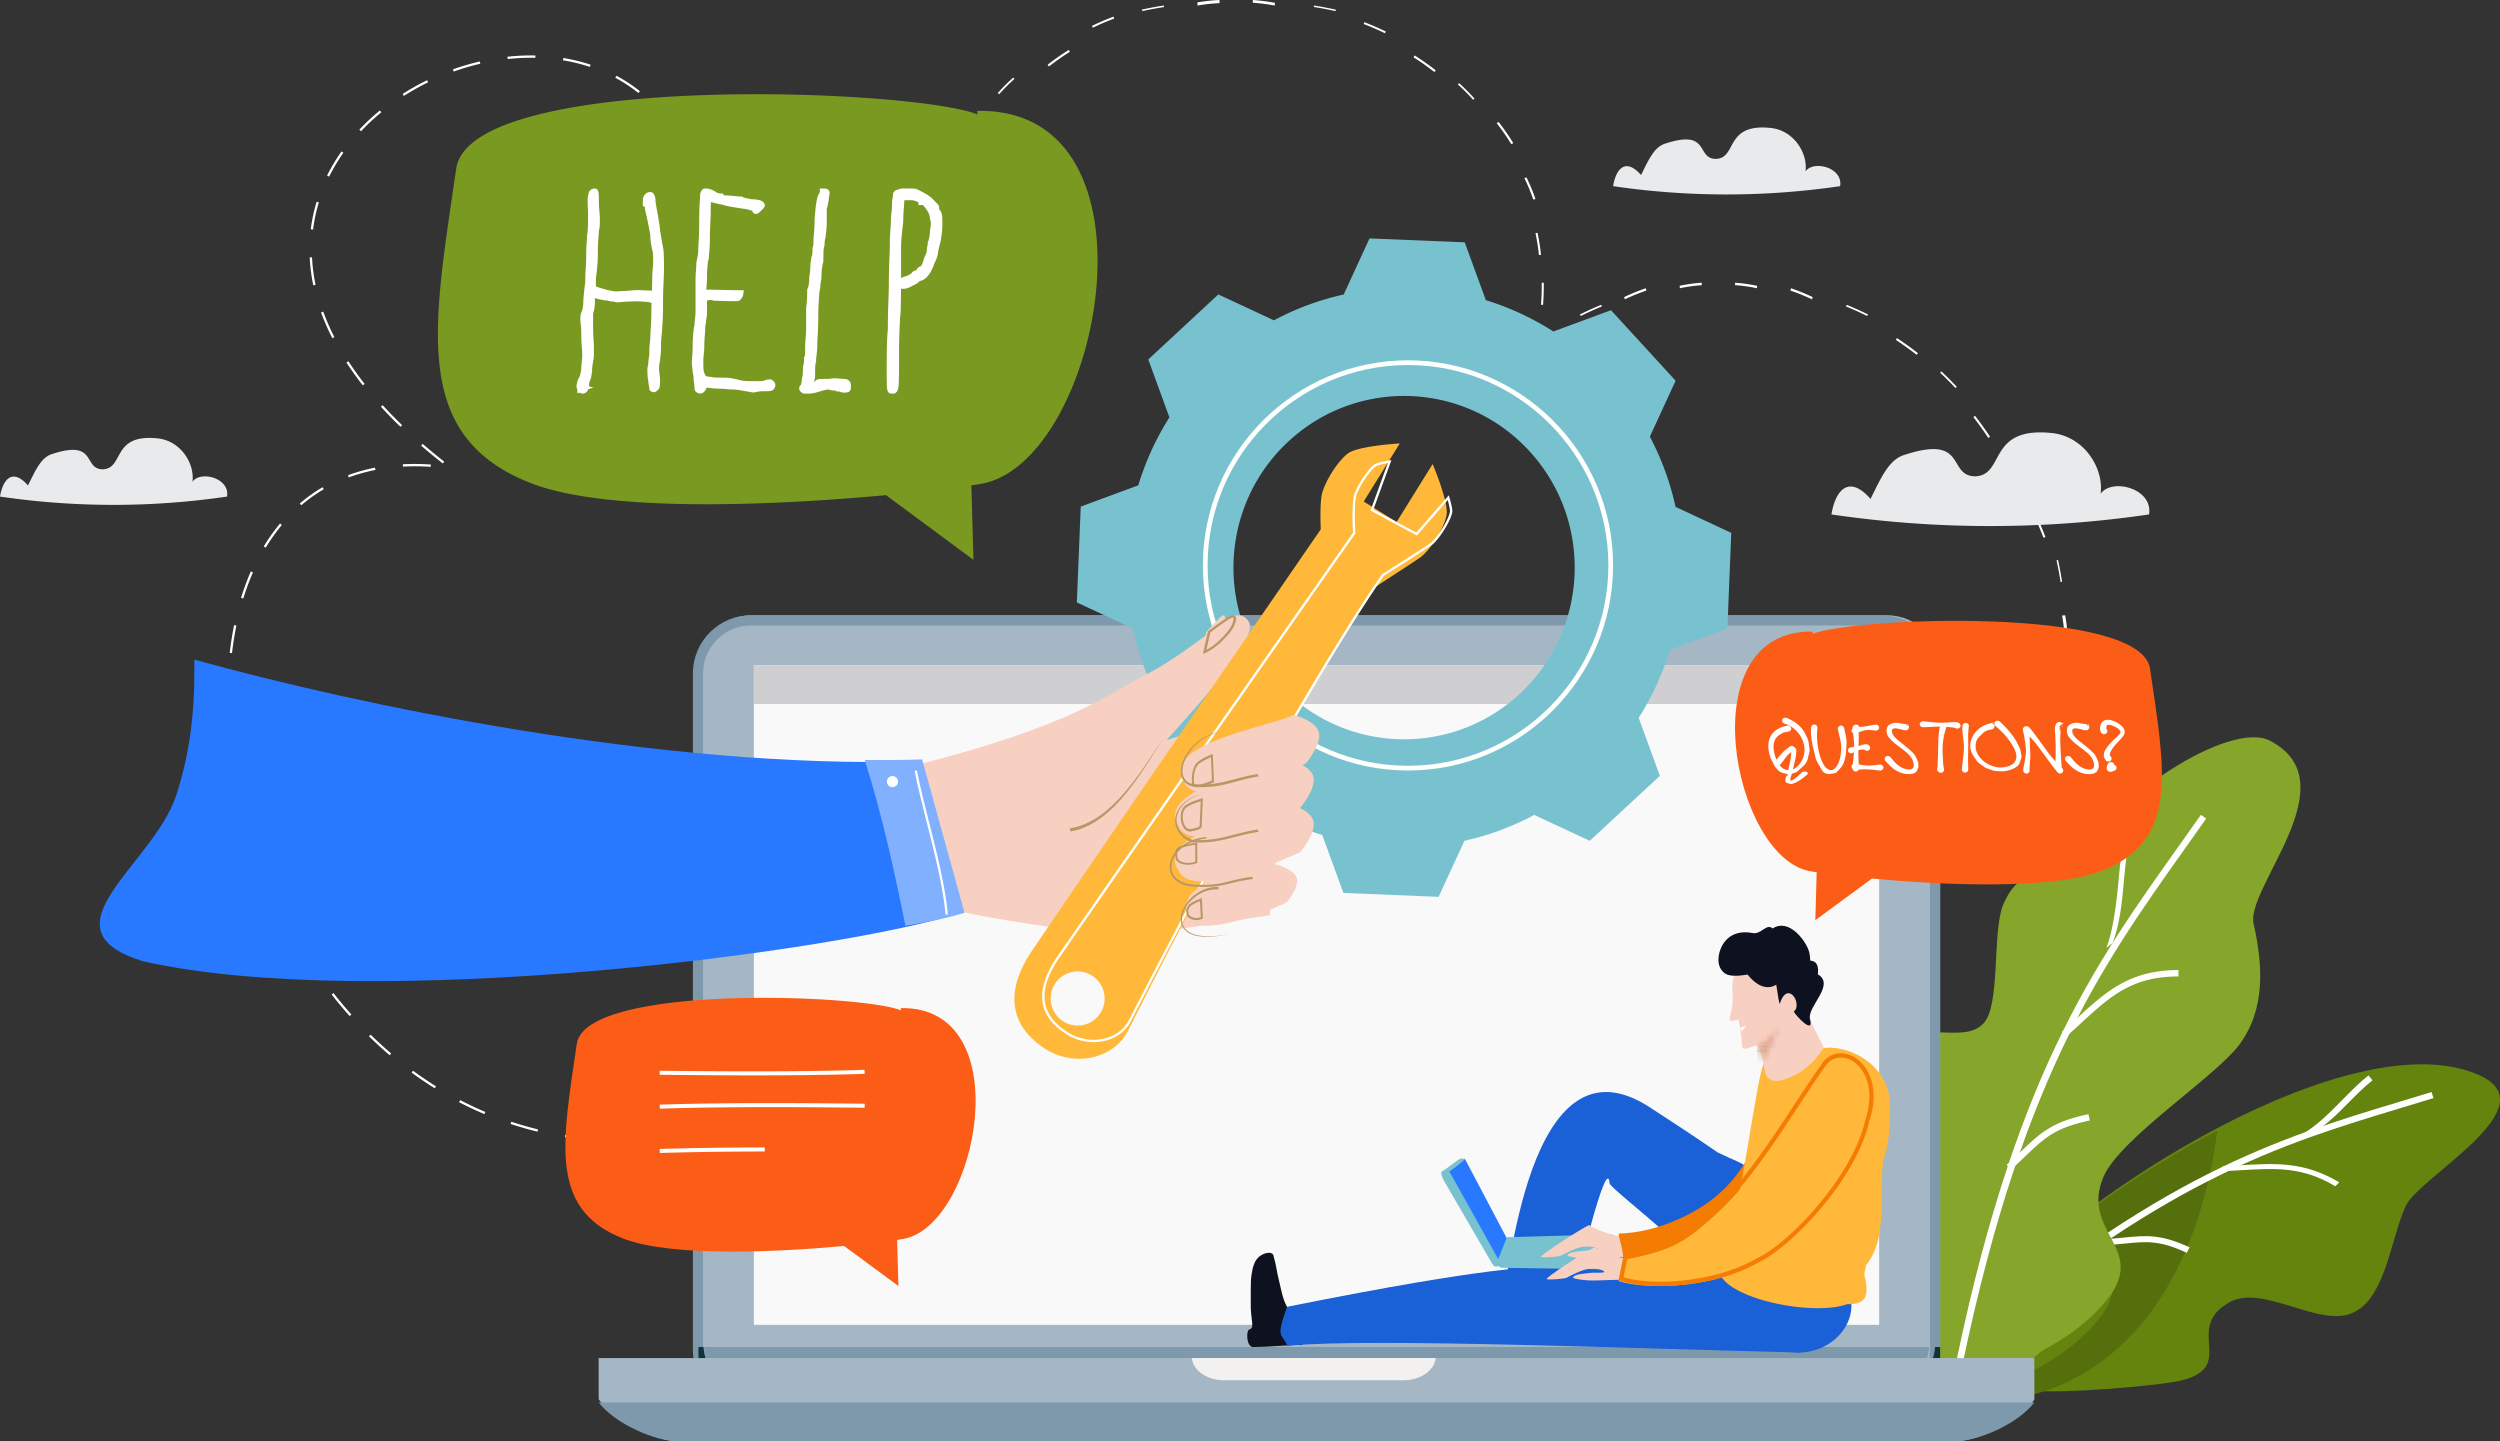 <svg width="451" height="260" viewBox="0 0 451 260" xmlns="http://www.w3.org/2000/svg" xmlns:xlink="http://www.w3.org/1999/xlink"><rect x="0" y="0" width="451" height="260" fill="#333333" stroke="none"/><defs><path d="M36.661 80.39c-11.52-12.58-10.725-32.17 1.776-43.76 12.503-11.592 31.971-10.798 43.494 1.78 11.52 12.578 10.724 32.169-1.778 43.766C67.65 93.766 48.175 92.96 36.66 80.39zm-21.71 2.634a50705.17 50705.17 0 0 1-4.639 10.084l11.652 12.725c3.465-1.283 6.93-2.559 10.398-3.838a49.164 49.164 0 0 0 12.178 5.64 7665.81 7665.81 0 0 0 3.809 10.451l17.178.704a7044.9 7044.9 0 0 0 4.659-10.115 49.337 49.337 0 0 0 12.593-4.661c3.338 1.558 6.678 3.12 10.021 4.668l12.64-11.72c-1.273-3.488-2.538-6.973-3.818-10.46a50.113 50.113 0 0 0 5.623-12.26c3.456-1.275 6.913-2.555 10.377-3.834l.695-17.28c-3.353-1.567-6.706-3.128-10.05-4.687a50.286 50.286 0 0 0-4.632-12.676c1.554-3.354 3.09-6.718 4.644-10.082L96.622 12.96c-3.464 1.28-6.932 2.564-10.395 3.84a49.709 49.709 0 0 0-12.177-5.647L70.235.718 53.061.009c-1.553 3.37-3.106 6.748-4.659 10.122a49.127 49.127 0 0 0-12.593 4.656c-3.34-1.559-6.678-3.116-10.02-4.672l-12.64 11.726a5715.01 5715.01 0 0 1 3.81 10.455 50.45 50.45 0 0 0-5.615 12.261C7.887 45.836 4.428 47.11.966 48.392L.265 65.675c3.354 1.565 6.709 3.125 10.06 4.686a50.337 50.337 0 0 0 4.626 12.663z" id="a"/><path d="M3.947.141C4.22-.28.952 6.736.952 6.736S.588 4.15.056 3.802c-.059-.038 1.757-.37 3.89-3.66z" id="b"/></defs><g fill="none" fill-rule="evenodd"><path d="M91.586 10.654l-.046-.419a39.428 39.428 0 0 1 5.05-.228l-.008.422a38.979 38.979 0 0 0-4.996.225zm14.828 1.414a31.786 31.786 0 0 0-4.854-1.188l.068-.416c1.69.277 3.344.682 4.917 1.204l-.131.4zm-24.567.84l-.14-.397a44.364 44.364 0 0 1 4.851-1.425l.094.41c-1.612.376-3.229.85-4.805 1.413zm33.33 3.874a27.738 27.738 0 0 0-4.173-2.747l.198-.371a28.06 28.06 0 0 1 4.236 2.788l-.261.33zm-42.324.526l-.225-.355a44.64 44.64 0 0 1 4.416-2.478l.183.379a44.38 44.38 0 0 0-4.374 2.454zm-7.727 6.37l-.305-.288a39.755 39.755 0 0 1 3.706-3.462l.266.327a39.348 39.348 0 0 0-3.667 3.424zm-5.748 8.183l-.375-.188a33.158 33.158 0 0 1 2.605-4.356l.342.244a32.826 32.826 0 0 0-2.572 4.3zm-2.9 9.552l-.416-.053a29.614 29.614 0 0 1 1.06-4.97l.4.124a29.208 29.208 0 0 0-1.043 4.899zm.04 10.067a31.978 31.978 0 0 1-.648-5.041l.42-.02c.076 1.641.291 3.315.64 4.974l-.411.087zm3.432 9.53a41.38 41.38 0 0 1-2.031-4.648l.393-.145a41.216 41.216 0 0 0 2.011 4.602l-.373.192zm5.493 8.502a57.686 57.686 0 0 1-2.95-4.116l.35-.23a57.494 57.494 0 0 0 2.93 4.085l-.33.26zm6.8 7.482a79.555 79.555 0 0 1-3.529-3.623l.31-.284a78.93 78.93 0 0 0 3.51 3.603l-.291.304zm7.636 6.614a107.192 107.192 0 0 1-3.902-3.209l.274-.32a106.247 106.247 0 0 0 3.885 3.197l-.257.332zm-2.185.61a41.944 41.944 0 0 0-5.004-.043l-.022-.421a42.595 42.595 0 0 1 5.053.044l-.027.42zm-14.77 1.905l-.145-.395a31.449 31.449 0 0 1 4.872-1.362l.08.413a31.02 31.02 0 0 0-4.807 1.344zm-8.576 5.03l-.272-.32a28.646 28.646 0 0 1 4.127-2.942l.211.364a28.187 28.187 0 0 0-4.066 2.898zm-6.411 7.646l-.359-.22a33.65 33.65 0 0 1 2.94-4.134l.32.27a33.335 33.335 0 0 0-2.901 4.084zm-4.049 9.171l-.4-.124a45.078 45.078 0 0 1 1.762-4.758l.384.17a44.613 44.613 0 0 0-1.746 4.712zm-2.031 9.851l-.417-.048c.198-1.708.465-3.394.795-5.01l.411.084a59.219 59.219 0 0 0-.79 4.974zm-.821 10.08a71.348 71.348 0 0 1 .018-5.07l.418.015a71.401 71.401 0 0 0-.017 5.041l-.42.013zm.955 10.09a84.073 84.073 0 0 1-.634-5.03l.417-.04a83.72 83.72 0 0 0 .631 5.005l-.414.066zm2.137 9.907a91.53 91.53 0 0 1-1.208-4.923l.41-.089a91.18 91.18 0 0 0 1.203 4.9l-.405.112zm3.218 9.605a93.15 93.15 0 0 1-1.74-4.758l.398-.135a92.17 92.17 0 0 0 1.731 4.738l-.39.155zm4.24 9.184a90.775 90.775 0 0 1-2.247-4.533l.38-.178a91.095 91.095 0 0 0 2.237 4.514l-.37.197zm5.247 8.65a86.632 86.632 0 0 1-2.749-4.248l.358-.22a85.574 85.574 0 0 0 2.736 4.229l-.345.24zm6.244 7.958a79.673 79.673 0 0 1-3.246-3.88l.33-.261a79.268 79.268 0 0 0 3.228 3.86l-.312.281zm7.22 7.069a72.594 72.594 0 0 1-3.73-3.411l.293-.301a72.474 72.474 0 0 0 3.708 3.391l-.27.32zm8.137 5.965a66.985 66.985 0 0 1-4.178-2.83l.248-.34a66.983 66.983 0 0 0 4.15 2.812l-.22.358zm8.953 4.655a64.15 64.15 0 0 1-4.568-2.15l.193-.375a63.055 63.055 0 0 0 4.538 2.137l-.163.388zm9.573 3.169a64.09 64.09 0 0 1-4.849-1.392l.131-.4a63.11 63.11 0 0 0 4.817 1.382l-.099.41zm25.057 1.238l-.052-.418a82.043 82.043 0 0 0 4.957-.79l.078.414a82.45 82.45 0 0 1-4.983.794zm-15.108.373a66.76 66.76 0 0 1-5.005-.61l.066-.418a65.01 65.01 0 0 0 4.973.607l-.034.421zm5.705.236c-.222 0-.444-.001-.665-.003l.004-.421c1.646.015 3.336-.03 5.015-.132l.026.422a73.368 73.368 0 0 1-4.38.134z" fill="#FFF"/><path d="M434.012 217.54c-2.878 6.121-3.69 17.723-10.466 19.615-2.81.784-6.343-.307-9.898-1.398-4.161-1.277-8.357-2.554-11.462-.82-8.374 4.675 1.484 11.58-8.624 14.085-4.163 1.03-22.666 2.496-26.872 1.795-.616-.102-1.583-.022-2.734.059-3.344.233-8.234.466-10.512-3.776-6.737-12.546 65.012-65.687 93.623-53.22 13.11 5.715-10.544 18.314-13.055 23.66" fill="#64840E"/><path d="M361.938 250c-.308 0-.622-.012-.938-.037.273-.197.541-.408.805-.63.793-.02 1.556-.092 2.256-.164.82-.085 1.555-.169 2.149-.169.301 0 .567.022.79.076-1.001.36-2.912.924-5.062.924" fill="#187070"/><path d="M361 252c2.963-1.705 5.27-4.471 6.647-5.218 4.253-2.308 8.123-5.198 11.134-9.033 6.642-8.467-2.832-11.589-1.422-19.641 6.914-5.076 14.707-9.994 22.641-14.108-3.475 26.478-16.144 43.435-34.196 47.838a4.582 4.582 0 0 0-.73-.048c-.55 0-1.23.054-1.988.107-.647.045-1.353.09-2.086.103" fill="#556F0D"/><path d="M352.764 245l-.764-.865c37.376-32.251 58.708-38.688 81.295-45.505 1.778-.54 3.564-1.079 5.358-1.63l.347 1.095c-1.799.552-3.585 1.092-5.37 1.632-22.46 6.778-43.678 13.182-80.866 45.273" fill="#FFF"/><path d="M421.282 214c-5.941-3.557-10.673-3.275-17.224-2.883-.958.055-1.951.115-2.987.165l-.071-.896c1.029-.05 2.016-.107 2.966-.164 6.557-.391 11.736-.7 18.034 3.07l-.718.708m-41.198 10.62l-.084-1.087c1.14-.079 2.168-.18 3.076-.269 4.162-.41 6.675-.659 11.924 1.757l-.503.979c-4.956-2.282-7.21-2.057-11.303-1.651-.915.089-1.951.192-3.11.272M416.202 205l-1.202-.233c2.797-1.432 5.718-4.482 7.892-6.68 1.382-1.4 2.81-2.843 4.387-4.087l.721.889c-1.518 1.197-2.925 2.617-4.28 3.99-2.24 2.264-4.55 4.605-7.518 6.121" fill="#FFF"/><path d="M406.553 166.673c1.699 7.496 2.178 15.455-2.647 21.872-4.34 5.775-21.453 16.821-24.418 23.715-4.314 10.03 8.072 12.867.653 22.154-3.057 3.824-6.986 6.706-11.303 9.007-2.462 1.311-7.854 8.873-14.659 5.887-14.966-6.567-10.173-16.86-12.38-23.41-4.538-13.467-6.359-29.571 2.31-38.06 1.756-1.718 4.313-1.643 6.857-1.567 2.597.078 5.18.155 6.88-1.677 3.085-3.325 1.529-16.452 3.503-21.309 2.37-5.83 6.106-5.746 9.231-5.66 2.282.061 4.237.122 5.096-2.118 4.35-11.356 26.599-25.61 33.78-21.91 14.585 7.515-4.39 26.528-2.903 33.076" fill="#85A52B"/><path d="M352 250.162c10.955-55.66 25.658-75.87 41.33-97.922 1.234-1.737 2.47-3.476 3.709-5.24l.961.666c-1.24 1.764-2.478 3.507-3.712 5.246-15.597 21.946-30.328 42.676-41.236 98.088l-1.052-.838z" fill="#FFF"/><path d="M372.752 187l-.752-.865a221.34 221.34 0 0 0 2.464-2.242c5.41-4.974 9.683-8.904 18.536-8.893l-.002 1.156c-8.412-.013-12.337 3.596-17.769 8.592-.792.727-1.61 1.48-2.477 2.252m-9.97 24l-.782-.865c.983-.88 1.844-1.704 2.604-2.43 3.48-3.323 5.582-5.328 12.156-6.705l.24 1.138c-6.248 1.308-8.144 3.12-11.589 6.407-.764.73-1.634 1.56-2.63 2.455m18.334-40.888L380 171c1.265-3.346 1.846-8.46 2.18-12.07.212-2.288.43-4.652.88-6.93l.94.277c-.436 2.205-.652 4.535-.86 6.788-.341 3.7-.695 7.529-2.025 11.047M172 64.909a77.325 77.325 0 0 1-.746-3.909l-.254.07c.211 1.288.464 2.61.75 3.93l.25-.091M169.465 51l-.465.018c.1 1.3.28 2.64.54 3.982l.46-.045a35.093 35.093 0 0 1-.535-3.955M275 32.13a34.86 34.86 0 0 1 1.604 3.87l.396-.095A35.54 35.54 0 0 0 275.38 32l-.38.13m-105 7.916l-.485-.046a27.37 27.37 0 0 0-.515 3.988l.49.012c.074-1.338.246-2.668.51-3.954m67-38.79a63.02 63.02 0 0 1 3.907.744l.093-.25a63.37 63.37 0 0 0-3.933-.75l-.067.256m33 20.957A39.844 39.844 0 0 1 272.63 26l.37-.177A40.283 40.283 0 0 0 270.346 22l-.346.213M263.224 15l-.224.237A36.337 36.337 0 0 1 265.75 18l.25-.212A36.705 36.705 0 0 0 263.224 15M173 31.122l-.409-.122A29.965 29.965 0 0 0 171 34.916l.424.084c.43-1.32.961-2.626 1.576-3.878m82-20.782a46.554 46.554 0 0 1 3.772 2.66l.228-.32a46.861 46.861 0 0 0-3.804-2.68l-.196.34M226 .492c1.32.095 2.652.266 3.958.508L230 .512A36.432 36.432 0 0 0 226.016 0L226 .492m-51 71.38c-.269-.964-.527-1.927-.762-2.872l-.238.116c.235.949.495 1.916.765 2.884a3.81 3.81 0 0 1 .235-.128m35-70.596L209.94 1a59.32 59.32 0 0 0-3.94.729l.085.271A59.535 59.535 0 0 1 210 1.276m68 44.694a38.854 38.854 0 0 0-.627-3.97l-.373.06c.271 1.28.48 2.606.621 3.94l.379-.03m95 69.022a29.109 29.109 0 0 0-.441-3.992l-.559.036c.24 1.32.387 2.654.44 3.964l.56-.008m-94.869-63.533c0 1.153-.044 2.336-.131 3.519l.368.022a48.734 48.734 0 0 0 .13-4l-.369.003c.002.152.002.303.002.456M220 .568L219.992 0A31.8 31.8 0 0 0 216 .435l.034.565A31.22 31.22 0 0 1 220 .568m-37 13.675l-.218-.243A34.744 34.744 0 0 0 180 16.783l.244.217A34.468 34.468 0 0 1 183 14.243m18-10.895L200.884 3A46.564 46.564 0 0 0 197 4.664l.145.336A46.188 46.188 0 0 1 201 3.348m-24 17.865l-.348-.213A36.63 36.63 0 0 0 174 24.826l.374.174A36.053 36.053 0 0 1 177 21.213m16-11.859L192.812 9A45.169 45.169 0 0 0 189 11.668l.22.332A44.768 44.768 0 0 1 193 9.354m53-5.024A47.766 47.766 0 0 1 249.846 6l.154-.317A48.203 48.203 0 0 0 246.125 4l-.125.33M362.256 83l-.256.187A71.497 71.497 0 0 1 363.734 87l.266-.166A71.55 71.55 0 0 0 362.256 83m-9.498-13l.242-.219A56.665 56.665 0 0 0 350.226 67l-.226.235A56.154 56.154 0 0 1 352.758 70M359 78.777A70.246 70.246 0 0 0 356.293 75l-.293.244A70.092 70.092 0 0 1 358.69 79l.31-.223m-7 79.945l.188.278a47.96 47.96 0 0 0 2.812-2.742l-.207-.258a47.762 47.762 0 0 1-2.793 2.722m13-13.912l.258.19a47.725 47.725 0 0 0 1.742-3.843l-.272-.157a47.61 47.61 0 0 1-1.728 3.81m-7 7.917l.263.273a52.08 52.08 0 0 0 2.737-3.756l-.285-.244a51.296 51.296 0 0 1-2.715 3.727M371.265 101l-.265.087a63.41 63.41 0 0 1 .73 3.913l.27-.062a63.638 63.638 0 0 0-.735-3.938M367 93.136A57.07 57.07 0 0 1 368.642 97l.358-.114A57.383 57.383 0 0 0 367.35 93l-.35.136m5 31.813l.428.051c.266-1.303.46-2.642.572-3.978l-.432-.022a33.593 33.593 0 0 1-.568 3.949m-3 9.934l.417.117a35.042 35.042 0 0 0 1.583-3.915l-.43-.085a34.424 34.424 0 0 1-1.57 3.883m-35 33.804l.139.313a78.012 78.012 0 0 0 3.861-1.695l-.156-.305a76.773 76.773 0 0 1-3.844 1.687M313 51.438a29.65 29.65 0 0 1 3.947.562l.053-.433a29.77 29.77 0 0 0-3.98-.567l-.02.438m-20 2.155l.118.407A35.188 35.188 0 0 1 297 52.42l-.087-.42A35.385 35.385 0 0 0 293 53.593m10-2.038l.051.445a28.168 28.168 0 0 1 3.949-.55l-.016-.45c-1.327.09-2.667.276-3.984.555m-18 5.185l.185.26A54.225 54.225 0 0 1 289 55.273l-.158-.273A54.212 54.212 0 0 0 285 56.74m-7.465 5.55c.044-.235.087-.469.128-.702l-.386-.04c-.063.355-.129.712-.201 1.073L277 63l.39-.238a65.443 65.443 0 0 1 2.61-1.516l-.225-.246c-.75.412-1.5.845-2.24 1.29M343 165.637l.186.363a65.082 65.082 0 0 0 3.814-2.65l-.207-.35a63.724 63.724 0 0 1-3.793 2.637m3-101.926A62.329 62.329 0 0 0 342.225 61l-.225.306A62.087 62.087 0 0 1 345.752 64l.248-.289m-23-11.288c1.294.44 2.601.97 3.882 1.577l.118-.41a36.863 36.863 0 0 0-3.913-1.59l-.087.423m14 4.311A54.679 54.679 0 0 0 333.155 55l-.155.278A54.52 54.52 0 0 1 336.818 57l.182-.266" fill="#FFF"/><path d="M126 242.469V120.536c0-5.27 4.286-9.536 9.582-9.536h204.843c5.286 0 9.575 4.267 9.575 9.536v121.933c0 5.257-4.29 9.531-9.575 9.531H135.582c-5.296 0-9.582-4.274-9.582-9.531z" fill="#A5B7C5"/><path d="M348.167 121.463c0-4.759-3.87-8.63-8.624-8.63h-204.08c-4.757 0-8.63 3.871-8.63 8.63V243.54c0 4.756 3.873 8.626 8.63 8.626h204.08c4.755 0 8.624-3.87 8.624-8.626V121.463M125 243.54V121.463c0-5.77 4.694-10.463 10.464-10.463h204.079c5.765 0 10.457 4.693 10.457 10.463V243.54c0 5.767-4.692 10.46-10.457 10.46h-204.08c-5.77 0-10.463-4.693-10.463-10.46" fill="#7E98AC"/><path fill="#F9F9F9" d="M136 239h203V120H136z"/><path fill="#CFCFD1" d="M136 127h203v-7H136z"/><path d="M347.224 246H127.776a7.692 7.692 0 0 1-.776-3h221a7.692 7.692 0 0 1-.776 3" fill="#7E98AC"/><path d="M350 246h-1.708a7.66 7.66 0 0 0 .78-3H350v3m-222.29 0H126l-.001-.008V243h.929a7.661 7.661 0 0 0 .78 3" fill="#14323B"/><path d="M367 245H108v7.42c3.074 4.422 10.55 7.58 14.388 7.58h230.274c3.808 0 11.237-3.128 14.338-7.517V245" fill="#A5B7C5"/><path d="M108 253c3.172 4.096 10.467 7 14.244 7h230.52c3.767 0 11.063-2.904 14.236-7H108" fill="#7E98AC"/><path d="M215 245c.243 2.237 2.744 4 5.8 4h32.4c3.055 0 5.558-1.763 5.8-4h-44" fill="#F2F1F0"/><use fill="#78C2D0" xlink:href="#a" transform="translate(194 43)"/><path d="M254 65.85c-19.933 0-36.15 16.217-36.15 36.15s16.217 36.15 36.15 36.15 36.15-16.217 36.15-36.15S273.933 65.85 254 65.85zm0 73.15c-20.402 0-37-16.598-37-37s16.598-37 37-37 37 16.598 37 37-16.598 37-37 37z" fill="#FFFFFE"/><path d="M231.554 158.399c-.43-.674-1.13-1.287-1.547-1.619l1.635-14.332c-6.113-1.2-2.024-2.823-2.024-9.283v-5.867l-19.111 6.218c.252-.698 16.712-17.418 14.829-21.233-.687-1.416-2.427-1.923-4.57-.15 0 0-8.3 6.664-13.804 9.445-6.795 3.42-13.125 9.254-42.351 16.611-.943.237-1.413.613-1.506 1.1L134 145.424l20.49 18.523 12.48-1.509c1.898 2.33 34.54 6.561 36.458 6.561l25.629-3.889.221-1.947c1.424-.65 2.462-1.591 2.72-2.975 0 0 .062-.99-.444-1.79" fill="#F7D0C2"/><path d="M191.83 184.274a4.894 4.894 0 0 1-1.558-6.726 4.868 4.868 0 0 1 6.708-1.566 4.901 4.901 0 0 1 1.56 6.732 4.867 4.867 0 0 1-6.71 1.56zm-3.126 5.027c5.045 3.155 12.17 1.867 14.847-3.455 29.192-57.988 44.521-79.948 44.521-79.948s6.212-4.01 8.032-5.258c1.9-1.301 4.538-5.547 4.868-7.832.338-2.338-2.52-9.099-2.52-9.099l-6.503 10.464-5.934-3.706L252.52 80s-7.314.408-9.26 1.742c-1.9 1.3-4.539 5.547-4.869 7.83-.315 2.19-.123 5.922-.123 5.922s-35.747 51.926-52.053 75.959c-6.082 8.962-2.554 14.698 2.49 17.848z" fill="#FFB839"/><path d="M251.012 83c-1.478.239-2.617.515-3.017.764-1.348.906-3.616 4.488-3.85 6.083-.233 1.584-.153 4.441-.104 5.409l.045.852-.492.704c-.363.517-36.438 51.987-52.783 75.646-2.881 4.17-3.551 7.72-1.993 10.554v.001c.756 1.373 2.02 2.61 3.758 3.676a9.061 9.061 0 0 0 4.712 1.311 8.74 8.74 0 0 0 2.321-.31c1.977-.545 3.54-1.767 4.398-3.442 29.35-57.258 45.183-79.72 45.34-79.94l.288-.406.42-.267c.063-.04 6.292-3.99 8.089-5.2 1.35-.907 3.617-4.49 3.85-6.084.05-.464-.2-1.591-.633-3l-5.857 6.724-7.74-4.163L251.011 83zm-.65.538l-3 8.232-.122.338.32.172 7.739 4.163.303.163 5.57-6.393c.328 1.175.427 1.844.4 2.078-.217 1.485-2.41 4.953-3.669 5.798-1.781 1.2-8.018 5.156-8.078 5.193l-.422.268-.07.045-.049.067-.286.405c-.156.219-15.96 22.612-45.371 79.993-.804 1.567-2.272 2.713-4.133 3.227a8.341 8.341 0 0 1-2.206.293c-1.584 0-3.177-.443-4.487-1.246-1.648-1.011-2.85-2.174-3.573-3.458l-.035-.064c-1.477-2.685-.814-6.088 1.97-10.119 16.3-23.594 52.442-75.16 52.781-75.642l.492-.705.083-.117-.007-.143-.045-.851c-.049-.959-.127-3.784.1-5.329.218-1.484 2.411-4.952 3.655-5.787.217-.135.89-.35 2.14-.581z" fill="#FFFFFE"/><path d="M235.576 137.71s2.91-3.38 2.353-5.597c-.531-2.135-4.534-3.113-4.534-3.113-5.762 2.467-23.88 5.209-19.803 12.004 2.044 5.387 18.63-1.658 21.984-3.294" fill="#F7D0C2"/><path d="M234.576 145.71s2.91-3.381 2.353-5.598c-.53-2.134-4.533-3.112-4.533-3.112-5.764 2.466-23.88 5.208-19.804 12.004 2.044 5.387 18.63-1.658 21.984-3.294" fill="#F7D0C2"/><path d="M234.576 153.71s2.91-3.381 2.353-5.598c-.531-2.135-4.534-3.112-4.534-3.112-5.763 2.466-23.88 5.207-19.804 12.004 2.045 5.387 18.631-1.658 21.985-3.295" fill="#F7D0C2"/><path d="M232.05 162.843s2.34-2.655 1.893-4.397c-.427-1.677-3.646-2.446-3.646-2.446-4.636 1.937-18.742 2.137-15.93 9.432 1.644 4.233 14.986-1.303 17.683-2.589" fill="#F7D0C2"/><path d="M31.77 143.538c-4.218 12.606-24.684 24.017-6.083 29.84 41.337 9.418 125.765-1.72 147.313-8.615l-7.574-27.409C119.311 138.752 64.165 127.09 35.101 119c-.22.897.749 12.347-3.33 24.538" fill="#2879FF"/><path d="M156 137.103c3.49.03 6.945 0 10.35-.103l7.65 27.664c-2.592.828-6.22 1.614-10.665 2.336-2.038-10.072-4.233-20.114-7.335-29.897" fill="#81B0FF"/><path d="M170.586 165c-.48-5.108-1.936-10.853-3.345-16.409-.85-3.355-1.654-6.522-2.241-9.51l.408-.081c.586 2.977 1.388 6.14 2.236 9.488 1.412 5.571 2.873 11.332 3.356 16.473l-.414.039" fill="#FFFFFE"/><path d="M220.742 132c-1.227.088-2.417.508-3.471 1.163a9.264 9.264 0 0 0-2.725 2.572 7.706 7.706 0 0 0-.9 1.689c-.22.599-.363 1.24-.323 1.867.031.628.287 1.22.732 1.6.441.385 1.02.572 1.602.647l-.02-.002a20.43 20.43 0 0 0 2.849-.093 21.314 21.314 0 0 0 2.809-.51l2.798-.724c.94-.23 1.89-.425 2.846-.573l.061.437c-1.889.31-3.724.87-5.605 1.34-.941.235-1.902.408-2.869.5-.966.094-1.937.106-2.903.064l-.012-.001-.007-.001c-.627-.098-1.27-.314-1.782-.782-.517-.459-.803-1.183-.819-1.881-.029-.703.143-1.38.388-2.003.25-.625.584-1.2.97-1.728a9.341 9.341 0 0 1 2.84-2.555c1.095-.62 2.313-.991 3.54-1.026m-3.472 11c-1.003.32-1.982.743-2.846 1.354-.857.607-1.615 1.422-1.967 2.428-.366 1-.223 2.15.353 3.013.564.874 1.471 1.462 2.437 1.755h.001l-.055-.01c.99.037 1.978.02 2.961-.078a21.737 21.737 0 0 0 2.923-.501l2.908-.73a36.05 36.05 0 0 1 2.953-.595l.063.437a35.87 35.87 0 0 0-2.92.59l-2.91.728c-.979.233-1.974.414-2.977.512a22.347 22.347 0 0 1-3.016.079l-.03-.002-.026-.008c-1.03-.352-1.994-1.02-2.58-1.996a3.74 3.74 0 0 1-.527-1.606c-.05-.57.04-1.145.243-1.666.41-1.055 1.22-1.857 2.108-2.442.896-.587 1.892-.978 2.904-1.262" fill="#B99765"/><path d="M217.628 151.282c-1.054.108-2.087.371-3.035.834-.945.459-1.807 1.117-2.43 1.967-.616.838-.992 1.916-.773 2.932.107.501.362.964.72 1.327.357.367.808.634 1.287.828.97.39 2.027.447 3.093.45 1.062.014 2.125-.02 3.17-.174 1.043-.148 2.063-.456 3.112-.706a29.77 29.77 0 0 1 3.177-.578l.051.425a29.22 29.22 0 0 0-3.137.553c-1.034.24-2.072.546-3.15.694-1.074.153-2.156.178-3.229.161-1.063-.01-2.185-.072-3.215-.494-.512-.21-1.004-.503-1.4-.915a3.053 3.053 0 0 1-.802-1.5c-.239-1.148.19-2.31.845-3.195.666-.896 1.57-1.577 2.554-2.047.985-.475 2.058-.741 3.13-.844l.032.282m2.179 9.183c-1.603-.121-3.217.504-4.47 1.569a6.648 6.648 0 0 0-1.57 1.915c-.39.73-.635 1.582-.498 2.406.123.83.709 1.513 1.433 1.888.725.388 1.55.553 2.367.625 1.648.13 3.307-.096 4.931-.422-1.617.362-3.272.629-4.939.535-.828-.053-1.669-.199-2.433-.584a3.203 3.203 0 0 1-1.016-.796 2.65 2.65 0 0 1-.559-1.204c-.167-.896.08-1.807.472-2.585a7.016 7.016 0 0 1 1.6-2.043c1.284-1.142 2.98-1.852 4.702-1.761l-.02.457" fill="#B99765"/><path d="M219 139.393l-.212-3.393s-2.295.612-2.989 1.162c-.982.865-.782 2.344-.782 2.344.09 1.174 3.983-.113 3.983-.113" fill="#F7D0C2"/><path d="M218.457 136.603c-.546.235-1.95.878-2.427 1.447-.822 1.09-.66 3.009-.658 3.028.007.139.025.48.702.48.865 0 2.162-.574 2.557-.76l-.174-4.195zM216.074 142c-.836 0-1.037-.48-1.057-.883-.007-.076-.18-2.13.76-3.377.657-.788 2.704-1.617 2.791-1.65l.221-.09.211 5.093-.118.06c-.07.034-1.714.847-2.808.847z" fill="#B99765"/><path d="M215.63 149.909c.851-.166 1.192-.563 1.192-.563L217 144s-2.142.743-2.666 1.697c-.75 1.488-.2 4.904 1.295 4.212" fill="#F7D0C2"/><path d="M216.604 144.553c-.826.242-2.436.813-2.872 1.42-.428.645-.482 1.834-.118 2.699.14.333.467.894 1.076.894.129 0 .265-.025.406-.075.752-.113 1.159-.334 1.31-.433l.198-4.505zM214.69 150c-.601 0-1.101-.404-1.41-1.137-.428-1.017-.358-2.377.162-3.164.669-.929 3.21-1.608 3.318-1.636L217 144l-.232 5.294-.069.062c-.018.015-.461.402-1.527.558a1.4 1.4 0 0 1-.482.086z" fill="#B99765"/><path d="M213.826 156.998c.847-.057 1.174-.31 1.174-.31l-.012-3.688s-2.276.404-2.766 1.03c-.322.467-.199 1.557-.199 1.557.015 1.275 1.38 1.436 1.803 1.41" fill="#F7D0C2"/><path d="M215.615 152.39c-.864.13-2.61.46-3.022.856-.27.294-.231 1.023-.193 1.278.02 1.127 1.821 1.14 1.898 1.14l.089-.002c.692-.035 1.081-.155 1.24-.218l-.012-3.054zm-1.317 3.61c-.834 0-2.25-.306-2.268-1.451-.014-.09-.146-1.058.284-1.525.626-.604 3.17-.957 3.459-.996l.212-.028.015 3.639-.085.05c-.018.01-.449.255-1.51.309a2.069 2.069 0 0 1-.107.002z" fill="#B99765"/><path d="M215.946 164.999c.759-.045 1.054-.203 1.054-.203l-.193-2.796s-1.937.568-2.382.955c-.637.602-.369 1.129-.369 1.129-.002.774 1.512.933 1.89.915" fill="#F7D0C2"/><path d="M216.472 162.554c-.558.234-1.525.68-1.78.977-.476.606-.29 1.118-.288 1.123l.013.073c0 .17.058.311.177.44.317.334.97.443 1.237.443h.045c.39-.032.627-.112.744-.162l-.148-2.894zm-.64 3.446c-.27 0-1.066-.1-1.498-.559a1.003 1.003 0 0 1-.284-.68c-.048-.163-.181-.792.365-1.488.414-.482 1.985-1.11 2.163-1.18l.234-.093.188 3.665-.086.062c-.03.022-.319.217-1.012.27l-.07.003z" fill="#B99765"/><path d="M219.095 115.816C218.037 117.32 217 118 217 118l.6-3.965s2.546-2.894 3.048-3.032c.698-.087.143 1.57.143 1.57s-.113.978-1.696 3.243" fill="#F7D0C2"/><path d="M218.341 114.098l-.704 3.14a11.626 11.626 0 0 0 2.369-1.747c2.056-1.981 2.254-2.868 2.255-2.877l.017-.049c.17-.341.357-.931.221-1.115-.012-.017-.054-.055-.185-.044-.425.08-2.638 1.675-3.973 2.692zM217 118l.924-4.116.059-.046c.588-.45 3.556-2.7 4.262-2.83a.875.875 0 0 1 .117-.008c.29 0 .442.125.52.23.308.416-.072 1.264-.176 1.478-.047.182-.374 1.138-2.364 3.056-1.457 1.394-2.866 2.025-2.925 2.052L217 118zm-23.71 31.368c1.949-.323 3.758-1.232 5.363-2.404 1.609-1.178 3.03-2.61 4.338-4.132 1.305-1.528 2.495-3.154 3.635-4.815 1.143-1.659 2.22-3.364 3.374-5.017-1.114 1.68-2.147 3.41-3.252 5.098-1.1 1.691-2.254 3.352-3.532 4.923-1.28 1.564-2.68 3.05-4.298 4.295-1.61 1.24-3.478 2.24-5.513 2.628l-.289.056-.116-.584.29-.048" fill="#B99765"/><path d="M160 140.999a1 1 0 1 0 2 .002 1 1 0 0 0-2-.002" fill="#FFFFFE"/><path d="M162.57 182.269c-7.214-2.909-56.937-4.836-58.52 6.054-2.555 17.57-5.135 29.816 8.32 35.088 8.649 3.39 27.658 2.491 39.895 1.362l9.812 7.227-.233-8.32c.522-.076.936-.143 1.21-.195 13.376-2.524 20.955-41.94-.485-41.626-.16.004 0 .41 0 .41z" fill="#FC5D16"/><path d="M155.732 193.007c-5.835.18-12.32.266-19.823.266h-.002c-6.12 0-12.12-.058-16.662-.109l-.23-.003-.015.728.235.002c4.567.05 10.593.109 16.701.109 7.506 0 13.99-.087 19.823-.266l.241-.008-.044-.726-.224.007m-36.464 6.987c5.823-.18 12.293-.267 19.78-.267 6.119 0 12.143.058 16.707.11l.23.003.015-.727-.235-.003a1502.6 1502.6 0 0 0-16.716-.11c-7.505 0-13.984.087-19.807.266l-.242.008.045.726.223-.006m18.678 7.707c0-.24.019-.474.054-.701-7.012.01-13.16.098-18.755.266l-.245.007.046.727.226-.007c5.544-.168 11.666-.254 18.674-.265v-.027" fill="#FFFFFE"/><path d="M387.688 92.804c.752-4.745-6.778-6.605-8.74-3.714.629-4.533-2.918-10.478-9-10.99-11.482-1.108-8.155 7.7-13.672 7.827-5.043-.099-1.285-7.621-12.751-3.852-2.745.842-4.137 4.01-6.076 7.924-3.93-4.463-6.338-1.556-7.06 2.805a196.961 196.961 0 0 0 57.3 0zM331.962 33.58c.538-3.392-4.846-4.721-6.248-2.655.45-3.24-2.086-7.49-6.434-7.856-8.208-.792-5.83 5.504-9.774 5.595-3.605-.07-.918-5.448-9.115-2.753-1.963.601-2.958 2.866-4.344 5.664-2.81-3.19-4.53-1.112-5.047 2.006a140.804 140.804 0 0 0 40.962 0zm-291 56c.538-3.392-4.846-4.721-6.248-2.655.45-3.24-2.086-7.49-6.434-7.856-8.208-.792-5.83 5.504-9.774 5.595-3.605-.07-.918-5.448-9.115-2.753-1.963.601-2.958 2.866-4.344 5.664-2.81-3.19-4.53-1.112-5.047 2.006a140.804 140.804 0 0 0 40.962 0z" fill="#E8EAEC"/><path d="M326.975 113.932c.167.003 0 .424 0 .424 7.507-3.021 59.245-5.021 60.893 6.287 2.657 18.246 5.342 30.961-8.659 36.437-8.999 3.52-28.779 2.586-41.512 1.414L327.487 166l.243-8.64c-.543-.08-.974-.15-1.26-.204-13.917-2.62-21.803-43.55.505-43.224" fill="#FC5D16"/><path d="M323.439 138.78l-.002.001c-.002.01-.002.013 0 .01l.002-.01zm0 0c.19-.05.436-.204.736-.46.3-.258.556-.563.765-.916a4.36 4.36 0 0 0 .472-1.135 3.72 3.72 0 0 0 .123-1.165 4.733 4.733 0 0 0-.24-1.262 5.124 5.124 0 0 0-.55-1.148 5.353 5.353 0 0 0-.806-.978 5.133 5.133 0 0 0-1.015-.755 5.113 5.113 0 0 0-.496-.24 3.318 3.318 0 0 0-.246-.092c-.089-.03-.19-.065-.304-.106-.182-.086-.299-.197-.349-.331a.52.52 0 0 1-.007-.38.55.55 0 0 1 .288-.287.575.575 0 0 1 .26-.054c.072 0 .154.013.245.04.479.201.906.419 1.282.654a6.15 6.15 0 0 1 1.022.793c.305.293.575.627.81 1.001.235.374.45.798.646 1.271.055.142.1.288.137.438.036.15.066.302.089.455.023.152.043.304.061.454.019.15.041.299.069.444a1.936 1.936 0 0 1 .013.431 2.575 2.575 0 0 1-.075.424c-.036.137-.073.271-.11.403a3.97 3.97 0 0 0-.088.404c-.05.268-.146.534-.287.796a2.517 2.517 0 0 1-.52.673c-.323.301-.651.602-.984.903-.173.15-.367.267-.581.352a2.29 2.29 0 0 1-.554.154c-.032.14-.063.26-.092.355-.03.096-.055.169-.075.219-.02.05-.038.095-.052.136-.013.042-.03.108-.047.199a.552.552 0 0 0 0 .212c.013.072.02.115.02.13a7.04 7.04 0 0 1 .089.02 1.45 1.45 0 0 0 .273-.116 4.393 4.393 0 0 0 .667-.438c.102-.082.208-.17.318-.266h-.007c.091-.1.207-.213.349-.339l.444-.393a1.23 1.23 0 0 1 .396-.089.952.952 0 0 1 .339.045.369.369 0 0 1 .222.184c.045.09.027.188-.055.298-.15.118-.294.234-.43.348a12.31 12.31 0 0 1-.42.335 9.35 9.35 0 0 1-.968.643l-.205.102a2.873 2.873 0 0 1-.274.12 4.15 4.15 0 0 1-.31.106 1.097 1.097 0 0 1-.312.048h-.034c-.123 0-.241-.02-.355-.062a1.487 1.487 0 0 0-.288-.082c-.177-.045-.284-.132-.32-.26.004-.1 0-.199-.011-.297a.97.97 0 0 1 .017-.31c.041-.156.096-.303.164-.442.06-.122.117-.244.17-.364-.008-.022-.015-.023-.02-.001-.036 0-.137-.014-.304-.041a4.317 4.317 0 0 1-.468-.103 2.053 2.053 0 0 1-.82-.434 3.392 3.392 0 0 1-.575-.656 6.07 6.07 0 0 1-.423-.749c-.123-.26-.246-.506-.37-.738a1.514 1.514 0 0 1-.136-.356 4.834 4.834 0 0 0-.103-.355 6.436 6.436 0 0 1-.191-.937 4.175 4.175 0 0 1 .15-1.907c.1-.31.253-.6.458-.868.173-.232.366-.435.578-.608a3.76 3.76 0 0 1 .673-.441 4.73 4.73 0 0 1 .739-.301c.255-.08.587-.163.998-.25v.007c-.082.018-.1.028-.055.028h.048c.182.054.312.134.39.239a.521.521 0 0 1 .112.325.49.49 0 0 1-.137.317.694.694 0 0 1-.386.205 10.33 10.33 0 0 1-.564.103c-.18.027-.347.084-.502.17-.2.106-.393.22-.578.346a2.226 2.226 0 0 0-.482.441 2.103 2.103 0 0 0-.39.704c-.081.255-.13.52-.146.793-.016.274-.003.55.04.83a6.883 6.883 0 0 0 .35 1.354c.065.185.105.29.119.318.064-.068.184-.206.362-.413.178-.208.358-.416.54-.626a38.703 38.703 0 0 1 .342-.373c.041-.043.07-.074.089-.092.182-.15.364-.294.547-.43.182-.137.36-.276.533-.417a.544.544 0 0 1 .338-.137.64.64 0 0 1 .352.123c.046.05.097.097.154.14.057.043.112.092.164.147a.728.728 0 0 1 .13.188c.034.07.05.151.045.243-.019.205-.033.409-.045.611a5.14 5.14 0 0 1-.072.612c-.05.292-.112.581-.188.868-.075.288-.144.575-.208.862a22.175 22.175 0 0 0-.11.447l.003-.01zm-.978.83c-.112.346-.09.443.066.289a4.09 4.09 0 0 0 .12-.12c-.084.082-.138.063-.16-.058a.978.978 0 0 0-.026-.11zm.68-3.954a29.81 29.81 0 0 1-.2.169 7.649 7.649 0 0 0-.407.365c-.118.11-.232.239-.342.387a34.49 34.49 0 0 0-.341.471c-.119.167-.253.342-.404.527-.15.184-.28.343-.39.475a2.541 2.541 0 0 0 .698.628c.141.083.293.144.454.185.162.041.291.06.387.055.082-.342.17-.72.263-1.135.093-.415.17-.834.229-1.258.023-.177.036-.356.04-.536l.013-.333zm3.577-4.428a.616.616 0 0 1 .239-.404.593.593 0 0 1 .349-.116h.054a.6.6 0 0 1 .373.202.596.596 0 0 1 .133.44c-.068.561-.09 1.154-.068 1.778.023.624.09 1.247.202 1.87.111.622.267 1.216.468 1.784.2.567.449 1.067.745 1.5a.882.882 0 0 0 .17.188c.07.057.144.114.226.171.082.057.167.113.253.168.087.054.148.095.185.123.027-.005.08-.008.16-.01.08-.003.155-.007.226-.014.07-.007.133-.017.188-.031a.55.55 0 0 0 .15-.062c.183-.123.346-.283.49-.482a3.67 3.67 0 0 0 .372-.645c.105-.233.19-.47.256-.711.066-.242.115-.465.147-.67.05-.338.084-.64.103-.91a6.7 6.7 0 0 0 .01-.758 5.986 5.986 0 0 0-.072-.687c-.036-.221-.08-.452-.133-.69a36.88 36.88 0 0 0-.178-.77 35.433 35.433 0 0 1-.208-.923.588.588 0 0 1 .099-.444.58.58 0 0 1 .345-.226.549.549 0 0 1 .414.072.65.65 0 0 1 .283.393c.032.192.074.4.127.626.052.225.102.46.15.704.048.244.088.489.12.735.018.16.027.316.027.471 0 .096-.005.187-.014.274-.013.187-.024.375-.03.564a21.512 21.512 0 0 1-.072 1.135 6.308 6.308 0 0 1-.082.57c-.055.27-.11.503-.164.701a4.403 4.403 0 0 1-.181.533 2.907 2.907 0 0 1-.499.82c-.108.126-.226.257-.356.394-.13.136-.277.296-.44.478a.38.38 0 0 1-.12.072.545.545 0 0 1-.12.03 22.05 22.05 0 0 0-.663.117 2.226 2.226 0 0 1-.424.04c-.087 0-.17-.006-.253-.02a1.388 1.388 0 0 1-.64-.25c-.197-.138-.376-.365-.536-.68a9.532 9.532 0 0 0-.277-.488 17.365 17.365 0 0 1-.287-.492 7.746 7.746 0 0 1-.263-.513 2.86 2.86 0 0 1-.191-.55 62.63 62.63 0 0 0-.325-1.357 21.703 21.703 0 0 1-.29-1.33 13.139 13.139 0 0 1-.178-1.34 8.15 8.15 0 0 1-.028-.676c0-.233.01-.467.028-.704zm9.597 3.965a1.516 1.516 0 0 1-.273.02c-.155 0-.306.015-.455.044-.148.03-.258.058-.331.086-.005.396 0 .821.014 1.275.013.453.03.876.047 1.268.205.045.452.092.739.14.287.048.574.076.861.085a7.8 7.8 0 0 0 1.152-.058c.394-.048.79-.09 1.186-.126.187.054.317.13.39.225a.55.55 0 0 1 .123.328v.007a.49.49 0 0 1-.14.322c-.09.095-.227.164-.414.205a59.692 59.692 0 0 1-1.176-.134 11.87 11.87 0 0 0-1.148-.085c-.283-.01-.568-.008-.855.003-.287.012-.526.02-.718.024-.018.082-.084.164-.198.246a.525.525 0 0 1-.342.123h-.02a.589.589 0 0 1-.37-.157.63.63 0 0 1-.19-.396v.034a.496.496 0 0 1-.127-.178.505.505 0 0 1-.051-.246.492.492 0 0 1 .088-.246.424.424 0 0 1 .158-.157c.032-.36.068-.748.109-1.162.041-.415.068-.74.082-.978-.087.046-.182.1-.287.164-.196.041-.358.032-.485-.027a.518.518 0 0 1-.267-.253.407.407 0 0 1-.055-.205.67.67 0 0 1 .014-.13c.032-.119.12-.24.267-.362.186-.041.358-.078.516-.11a5.53 5.53 0 0 1 .338-.061l-.003-.117a13.707 13.707 0 0 0-.075-1.323c-.04-.366-.081-.71-.127-1.028-.046-.014-.098-.058-.157-.133a.517.517 0 0 1-.11-.236.52.52 0 0 1 .028-.26.365.365 0 0 1 .13-.191.883.883 0 0 1 .058-.325c.043-.125.144-.231.304-.318a.746.746 0 0 1 .38-.058.553.553 0 0 1 .458.345c.034.087.053.112.057.075l.387-.034c.202-.018.404-.04.605-.068.332-.05.664-.107.994-.171.33-.064.68-.12 1.05-.171.191.06.325.141.403.246a.521.521 0 0 1 .113.325.477.477 0 0 1-.137.314c-.089.098-.229.168-.42.209-.333-.037-.657-.07-.971-.1a3.713 3.713 0 0 0-1.036.045 11.708 11.708 0 0 0-.591.157l.007-.007c-.123.06-.236.108-.339.144a15.71 15.71 0 0 0-.208.075c.004.187.011.404.02.65.01.246.01.492 0 .738 0 .05-.002.123-.006.219a38.202 38.202 0 0 0-.028.68l-.007.175.192-.049c.068-.018.162-.048.28-.089.119-.04.247-.08.386-.116.14-.036.283-.06.43-.072a.693.693 0 0 1 .38.065c.028.014.054.03.079.048l.075.055a.888.888 0 0 1 .072.058c.023.02.043.038.061.051.11.15.155.294.137.431a.532.532 0 0 1-.184.342.562.562 0 0 1-.4.13c-.162-.005-.316-.08-.462-.226a.294.294 0 0 1-.007-.013zm-1.039-.616a6.212 6.212 0 0 1 0 .001zm8.62-3.65c.064-.022.096-.102.096-.24.05.005.121.048.212.13a.679.679 0 0 1 .008.007 2.261 2.261 0 0 1-.281.09l-.035.013zm.316-.103c.086.08.138.172.156.274a.51.51 0 0 1-.051.318.697.697 0 0 1-.29.283.922.922 0 0 1-.312.041 1.727 1.727 0 0 1-.294-.037 3.78 3.78 0 0 1-.266-.069 2.998 2.998 0 0 0-.222-.058 46.322 46.322 0 0 0-.56-.13 1.987 1.987 0 0 0-.541-.048 1.09 1.09 0 0 0-.219.035.431.431 0 0 0-.17.085.45.45 0 0 0-.113.15.426.426 0 0 0-.031.23c.018.246.096.477.232.693.137.217.304.422.503.616.198.193.409.377.632.55l.622.485c.146.123.33.275.554.455.223.18.449.371.677.574.227.203.44.41.635.622.196.212.338.41.424.591a23.139 23.139 0 0 1 .376.814c.068.155.103.313.103.475 0 .162.006.32.02.475v.055a.768.768 0 0 1-.075.321c-.05.1-.093.2-.13.3a.829.829 0 0 1-.383.462 1.83 1.83 0 0 1-.588.209 2.975 2.975 0 0 1-.526.048h-.068c-.196-.01-.363-.019-.5-.028a2.126 2.126 0 0 1-.43-.072 6.662 6.662 0 0 1-.41-.126 4.605 4.605 0 0 1-.868-.396 5.58 5.58 0 0 1-.728-.517 7.84 7.84 0 0 1-.646-.605 33.722 33.722 0 0 1-.636-.683.757.757 0 0 1-.082-.308.504.504 0 0 1 .185-.407.556.556 0 0 1 .358-.123.731.731 0 0 1 .441.161l.643.755c.2.235.413.448.639.64.226.191.47.358.731.502.262.144.564.252.906.325.255.054.475.073.66.054a.81.81 0 0 0 .44-.16c.11-.09.183-.226.22-.41.036-.185.015-.42-.062-.708a2.485 2.485 0 0 0-.325-.776 4.44 4.44 0 0 0-.882-.994c-.125-.105-.254-.21-.386-.315a6.255 6.255 0 0 0-.41-.325c-.141-.102-.285-.21-.43-.324a517.54 517.54 0 0 1-.602-.462 8.416 8.416 0 0 1-1.04-.933 6.696 6.696 0 0 1-.491-.588.98.98 0 0 1-.168-.396 4.584 4.584 0 0 0-.085-.39.467.467 0 0 1-.02-.181 2.26 2.26 0 0 1 .02-.188 4.615 4.615 0 0 1 .047-.26.902.902 0 0 1 .175-.41c.089-.114.196-.21.321-.29.125-.08.259-.142.4-.185.141-.043.278-.076.41-.1a2.47 2.47 0 0 1 .773.008c.237.04.464.082.683.123l.246.03c.087.012.173.029.26.052l.048.003c.023.003.05.005.082.007s.163.023.393.062c.147.024.155.064.025.12zm9.166-.403c.164.114.262.241.294.383.004.04.007.08.007.116 0 .087-.02.169-.062.246a.57.57 0 0 1-.335.246c-.15.046-.321.025-.512-.061a.973.973 0 0 0-.308-.09 6.622 6.622 0 0 0-.52-.068 17.619 17.619 0 0 0-.557-.044c-.18-.011-.252-.017-.215-.017v-.062a12.354 12.354 0 0 0-.728 3.862c-.011.434-.004.89.024 1.368.023.328.04.657.055.988.013.33.04.657.082.98.009.06.023.124.044.192.02.068.036.139.048.212.011.073.016.15.013.229a.53.53 0 0 1-.078.25c-.114.145-.24.227-.376.245a.347.347 0 0 1-.096.014.794.794 0 0 1-.342-.089.636.636 0 0 1-.164-.12 9.314 9.314 0 0 1-.13-.14.718.718 0 0 1-.075-.379.442.442 0 0 1 .096-.25 1.996 1.996 0 0 1-.007-.349l.041-.88c.014-.293.025-.584.034-.876.023-.756.041-1.515.055-2.276.014-.761.068-1.522.164-2.283a7.378 7.378 0 0 1 .144-.684 23.22 23.22 0 0 0-1.415.034c-.543.028-1.092.057-1.648.089-.21-.027-.362-.1-.458-.219a.547.547 0 0 1-.137-.383l.007-.006c0-.096.053-.196.157-.301.105-.105.263-.164.472-.178.565.05 1.116.106 1.651.168.536.061 1.077.092 1.624.092.241-.005.481-.014.72-.027.24-.014.48-.026.722-.035a5.82 5.82 0 0 0 .393-.027 5.22 5.22 0 0 1 .43-.024 3.31 3.31 0 0 1 .445.024c.148.018.295.062.44.13zm1.682 1.73a22.925 22.925 0 0 0-.007 1.216c.018.656.02 1.31.007 1.962a273.96 273.96 0 0 0-.031 1.846c.002 0 .003.045.003.137.018.241.028.484.028.728 0 .243.004.488.013.734a.639.639 0 0 1-.177.438.498.498 0 0 1-.363.157l-.11.02-.225-.095-.075-.075-.061-.048a.339.339 0 0 1-.13-.24l-.014-.122c.027-.347.063-.69.106-1.033l.126-1.022c.041-.34.076-.679.103-1.018.027-.34.04-.676.04-1.008 0-.301-.02-.61-.06-.927a165.38 165.38 0 0 1-.124-.96 17.68 17.68 0 0 1-.095-.964 5.168 5.168 0 0 1 .02-.957.71.71 0 0 1 .192-.356.638.638 0 0 1 .376-.15c.186.018.31.062.369.13a.454.454 0 0 1 .177.24l.028.088c.013.041.02.075.02.103a.76.76 0 0 1-.054.246 3.512 3.512 0 0 0-.02.195c-.01.102-.015.274-.015.516 0 .153-.015.227-.047.22zm-.034 5.091v-.014.014zm4.129-6.756h-.004c-.034.002.158-.079.578-.243-.105.105-.264.179-.476.222l-.098.02zm0 0a1.85 1.85 0 0 0 .102-.01h.068c.16.045.277.111.352.198.075.086.121.18.137.28a.476.476 0 0 1-.058.304.688.688 0 0 1-.267.263.582.582 0 0 1-.177.052 8.27 8.27 0 0 0-.513.11 2.244 2.244 0 0 0-.342.112c-.296.15-.47.24-.52.27a.499.499 0 0 0-.123.1c-.21.209-.397.391-.564.546-.166.155-.307.31-.423.465a2.071 2.071 0 0 0-.284.523 2.54 2.54 0 0 0-.137.728c-.027.392.022.765.147 1.12.126.356.306.688.54.995.235.308.512.585.83.831a5.309 5.309 0 0 0 2.127.991c.378.082.74.11 1.087.082a5.053 5.053 0 0 0 1.19-.225c.364-.119.665-.285.902-.5.236-.214.396-.486.478-.816.082-.33.057-.73-.075-1.2a4.855 4.855 0 0 0-.23-.581 7.666 7.666 0 0 0-.662-1.152c-.126-.18-.245-.35-.36-.51a11.34 11.34 0 0 0-1.124-1.315 24.424 24.424 0 0 0-1.268-1.18c-.132-.131-.2-.268-.205-.41a.502.502 0 0 1 .127-.362.596.596 0 0 1 .38-.184h.06a.72.72 0 0 1 .418.15c.314.292.622.595.922.91.301.314.59.637.865.97.276.333.536.679.78 1.04.243.36.459.728.645 1.107.11.218.22.438.329.66.109.22.177.451.205.693.013.096.034.196.061.3.028.106.051.21.072.315.02.105.033.212.038.322v.02c0 .105-.02.21-.062.315a7.91 7.91 0 0 0-.178.526 2.813 2.813 0 0 1-.232.547 1.24 1.24 0 0 1-.342.376 3.666 3.666 0 0 1-.51.324c-.184.098-.38.184-.587.257a5.758 5.758 0 0 1-.605.178c-.196.045-.38.077-.554.095a2.267 2.267 0 0 1-.328.028h-.116a4.469 4.469 0 0 0-.43-.021 7.177 7.177 0 0 1-.893-.058 1.834 1.834 0 0 1-.448-.12 3.062 3.062 0 0 0-.382-.14 6.408 6.408 0 0 1-.404-.133 4.813 4.813 0 0 1-.406-.171 1.896 1.896 0 0 1-.38-.24 13.355 13.355 0 0 0-.325-.232 23.794 23.794 0 0 1-.338-.239 3.645 3.645 0 0 1-.328-.267 1.586 1.586 0 0 1-.274-.328 52.193 52.193 0 0 0-.444-.656 4.922 4.922 0 0 1-.369-.629 3.348 3.348 0 0 1-.246-.69 2.87 2.87 0 0 1-.062-.834c.019-.342.081-.668.188-.978.107-.31.248-.6.42-.871.174-.272.378-.523.613-.756a4.944 4.944 0 0 1 1.343-.94c.196-.093.408-.17.636-.229l.061-.02a1.8 1.8 0 0 1 .147-.041c.048-.012.15-.033.305-.065zm12.588 1.134l.003-.01a.262.262 0 0 0-.003.01zm-.013.168c0 .028-.002.058-.004.089l-.02.355a24.02 24.02 0 0 0-.042.91c-.004.145-.007.262-.007.348.028.811.064 1.611.11 2.4.045.788.095 1.59.15 2.406-.01.09-.016.148-.02.17a4.117 4.117 0 0 1 .177.172.64.64 0 0 1 .137.369v.048a.55.55 0 0 1-.181.355.543.543 0 0 1-.4.127.682.682 0 0 1-.458-.223 21.886 21.886 0 0 1-.94-1.175 203.407 203.407 0 0 1-1.767-2.413 58.505 58.505 0 0 0-.889-1.204c-.273-.36-.558-.704-.854-1.032a40.161 40.161 0 0 0-.588-.642c.009.196.021.53.037 1.001.016.472.036.945.058 1.419l.028.471a8.655 8.655 0 0 1-.014 1.162 68.927 68.927 0 0 0-.096 1.364 6.889 6.889 0 0 0-.006.687.634.634 0 0 1-.175.434.527.527 0 0 1-.386.16h-.007a.549.549 0 0 1-.383-.15c-.114-.09-.182-.227-.205-.41a9.94 9.94 0 0 1 .14-.94c.062-.307.12-.614.175-.919.054-.305.101-.61.14-.916a5.3 5.3 0 0 0 .038-.91 9.273 9.273 0 0 0-.076-.94 33.11 33.11 0 0 0-.136-.936c-.05-.312-.106-.623-.168-.933-.061-.31-.12-.626-.174-.95a.67.67 0 0 1 .26-.427.486.486 0 0 1 .403-.093c.146-.013.298.04.458.158.333.392.65.788.954 1.19.303.4.601.804.895 1.21.294.405.587.81.878 1.216.292.405.59.809.896 1.21.219.296.448.58.687.85.24.272.39.442.455.51a47.419 47.419 0 0 0-.035-4.655 6.8 6.8 0 0 0-.027-.338 10.525 10.525 0 0 1-.034-.428 5.22 5.22 0 0 1-.007-.465 2.47 2.47 0 0 1 .055-.458c.032-.145.082-.281.15-.406a.765.765 0 0 1 .315-.304.754.754 0 0 1 .3-.069c.078 0 .15.014.22.041.14.06.24.145.296.257a.51.51 0 0 1 .035.369.535.535 0 0 1-.243.324c.005-.009.003-.002-.003.02-.007.024-.015.06-.024.11a.883.883 0 0 0-.02.198.485.485 0 0 1-.056.22l-.002.006zm.167 6.679l-.001-.001zm-.329-6.405c0-.702 0-1.05-.003-1.046-.002.004-.003.002-.003-.007l.745-.738c-.274.542-.52 1.139-.739 1.79zm4.86-1.135c.064-.022.096-.102.096-.24.05.005.121.048.212.13a.67.67 0 0 1 .008.007 2.261 2.261 0 0 1-.281.09l-.034.013zm.316-.103c.087.08.139.172.156.274a.51.51 0 0 1-.05.318.697.697 0 0 1-.291.283.922.922 0 0 1-.311.041 1.727 1.727 0 0 1-.294-.037 3.78 3.78 0 0 1-.267-.069 2.998 2.998 0 0 0-.222-.058 46.326 46.326 0 0 0-.56-.13 1.987 1.987 0 0 0-.54-.048 1.088 1.088 0 0 0-.22.035.431.431 0 0 0-.17.085.45.45 0 0 0-.113.15.426.426 0 0 0-.03.23c.017.246.095.477.231.693.137.217.305.422.503.616.198.193.409.377.632.55.224.173.43.335.622.485.146.123.33.275.554.455.223.18.449.371.677.574.228.203.44.41.636.622.195.212.337.41.423.591a23.146 23.146 0 0 1 .376.814c.069.155.103.313.103.475 0 .162.007.32.02.475v.055a.768.768 0 0 1-.075.321c-.05.1-.093.2-.13.3a.829.829 0 0 1-.383.462 1.83 1.83 0 0 1-.587.209 2.975 2.975 0 0 1-.527.048h-.068c-.196-.01-.362-.019-.5-.028a2.126 2.126 0 0 1-.43-.072 6.663 6.663 0 0 1-.41-.126 4.605 4.605 0 0 1-.868-.396 5.58 5.58 0 0 1-.728-.517 7.84 7.84 0 0 1-.646-.605 33.722 33.722 0 0 1-.636-.683.757.757 0 0 1-.082-.308.504.504 0 0 1 .185-.407.556.556 0 0 1 .359-.123.731.731 0 0 1 .44.161l.643.755c.2.235.414.448.64.64.225.191.469.358.73.502.263.144.565.252.906.325.256.054.475.073.66.054a.81.81 0 0 0 .441-.16c.11-.09.182-.226.219-.41.036-.185.016-.42-.062-.708a2.485 2.485 0 0 0-.325-.776 4.44 4.44 0 0 0-.881-.994c-.126-.105-.254-.21-.387-.315a6.255 6.255 0 0 0-.41-.325c-.141-.102-.285-.21-.43-.324a517.54 517.54 0 0 1-.602-.462 8.416 8.416 0 0 1-1.04-.933 6.696 6.696 0 0 1-.491-.588.98.98 0 0 1-.168-.396 4.584 4.584 0 0 0-.085-.39.467.467 0 0 1-.02-.181 2.26 2.26 0 0 1 .02-.188 4.618 4.618 0 0 1 .048-.26.902.902 0 0 1 .174-.41c.089-.114.196-.21.321-.29a1.63 1.63 0 0 1 .4-.185c.141-.043.278-.076.41-.1a2.47 2.47 0 0 1 .773.008c.237.04.465.082.683.123l.247.03c.086.012.173.029.26.052l.047.003c.023.003.05.005.082.007s.163.023.393.062c.147.024.155.064.025.12zm3.219.568l.01.058.017.092a.508.508 0 0 1 .164.284.466.466 0 0 1-.04.314.562.562 0 0 1-.254.24.746.746 0 0 1-.444.058c-.21-.096-.353-.223-.43-.38a1.272 1.272 0 0 1-.13-.502 1 1 0 0 1-.007-.123c0-.133.013-.262.04-.39.037-.164.08-.314.13-.451.05-.119.127-.23.23-.332a1.283 1.283 0 0 1 .946-.413h.02c.22 0 .447.032.684.095.233.064.469.154.708.27.24.117.46.244.663.383.203.14.384.288.543.448.16.16.276.314.35.465a.993.993 0 0 1 .122.437v.041c0 .128-.018.253-.055.376-.04.132-.1.26-.18.383-.08.123-.168.237-.264.342a13.43 13.43 0 0 1-.506.557c-.173.18-.343.362-.509.547a10.1 10.1 0 0 0-.475.567 4.727 4.727 0 0 0-.5.793 2.54 2.54 0 0 0-.098.233 1.29 1.29 0 0 0-.065.232.423.423 0 0 0 .007.202.563.563 0 0 0 .102.191c.05.064.1.14.15.226a.647.647 0 0 1 .004.41.522.522 0 0 1-.232.277.558.558 0 0 1-.383.065.677.677 0 0 1-.38-.199 2.874 2.874 0 0 1-.332-.632.605.605 0 0 1-.044-.243c.014-.113.024-.234.031-.362a.929.929 0 0 1 .1-.369 5.29 5.29 0 0 1 .656-1.036 12.22 12.22 0 0 1 1.12-1.196c.1-.093.194-.183.28-.27.065-.064.15-.141.257-.232.107-.091.206-.186.298-.284.09-.098.161-.2.212-.304a.43.43 0 0 0 .04-.294.789.789 0 0 0-.174-.287 1.984 1.984 0 0 0-.328-.29 3.424 3.424 0 0 0-.434-.264 4.54 4.54 0 0 0-.475-.212 2.837 2.837 0 0 0-.441-.13c-.137-.027-.248-.036-.335-.027a.368.368 0 0 0-.188.048.28.28 0 0 0-.092.116.736.736 0 0 0-.052.202c-.01.084-.023.174-.037.27zm1.45 6.548a.173.173 0 0 0 .02.041l.027.028c.023.023.03.027.02.013.055.01.117.047.185.113a.503.503 0 0 1 .144.492.88.88 0 0 1-.164.311l-.247.106a.597.597 0 0 1-.177.052.734.734 0 0 1-.14.071c-.053.021-.11.038-.175.052a.663.663 0 0 1-.13.013h-.054a7.046 7.046 0 0 1-.226-.034.467.467 0 0 1-.297-.177.7.7 0 0 1-.127-.294 1.163 1.163 0 0 1-.01-.322 1.368 1.368 0 0 1 .215-.611.716.716 0 0 1 .205-.209.438.438 0 0 1 .223-.079 7.07 7.07 0 0 0 .229-.01.743.743 0 0 1 .331.16.616.616 0 0 1 .147.284z" fill="#FFF"/><path d="M176.401 20.004c-.257.006 0 .66 0 .66-11.599-4.699-91.56-7.81-94.105 9.78-4.108 28.383-8.256 48.163 13.381 56.68 13.908 5.475 44.476 4.024 64.155 2.2L175.61 101l-.375-13.44a53.78 53.78 0 0 0 1.948-.316c21.509-4.078 33.696-67.746-.782-67.24" fill="#799921"/><path d="M119.603 44.69a2.976 2.976 0 0 0-.108-.627 1.721 1.721 0 0 1-.066-.286c0-.092-.04-.387-.123-.888l-.235-1.327c0-.233-.042-.606-.134-1.174a186.45 186.45 0 0 0-.28-1.668l-.282-1.6c-.076-.432-.117-.705-.117-.823 0-.303-.043-.594-.127-.871-.287-.931-.836-.802-1.197-.723a.757.757 0 0 0-.457.287 1.04 1.04 0 0 0-.304.345c-.134.223-.199.425-.199.619v1.263h.299c.04.136.058.278.058.434l.233 1.018c.108.456.217.95.325 1.485.11.539.212 1.052.304 1.544.12.627.13.827.13.874 0 .372.036.8.108 1.28.071.47.15.886.254 1.297.066.19.108.456.121.782.018.377.026.735.026 1.07 0 .412-.03.95-.088 1.611-.06.704-.09 1.413-.09 2.104 0 .472-.013 1.047-.037 1.722l-2.497-.107c-.37 0-.867.029-1.486.089a19.04 19.04 0 0 1-1.573.09c-.524.07-.95.09-1.249.037-.343-.055-.733-.124-1.089-.185a19.628 19.628 0 0 0-.905-.266c-.32-.088-.604-.173-.83-.245l-.486-.174V50.57c0-.394.058-.931.177-1.695.002-.091.031-.454.088-1.087.062-.692.09-1.472.09-2.313 0-.904.03-1.741.088-2.487.052-.662.081-1.103.088-1.326.088-.284.137-.62.155-1.02.018-.393.026-.767.026-1.12 0-.359-.029-.847-.09-1.46-.058-.573-.087-1.1-.087-1.591 0-.52-.009-.967-.026-1.343-.015-.31-.053-1.127-.772-1.127l-.13.014a1.315 1.315 0 0 0-.669.337l-.113.152c-.114.223-.2.533-.273.977-.044.267-.085.84.03 2.687 0 1.012-.008 1.885-.025 2.618-.02.864-.084 1.292-.137 1.5l-.016.14c0 .24-.024.705-.074 1.4a29.67 29.67 0 0 0-.078 2.142c0 .68-.028 1.487-.086 2.424-.063.966-.091 1.8-.087 2.426-.086.693-.167 1.404-.243 2.14-.079.765-.118 1.312-.118 1.671 0 .3-.034.62-.103.951-.085.419-.155.59-.188.652a2.067 2.067 0 0 0-.215.786c-.018.238-.027.4-.027.49 0 .174.029.548.092 1.122.056.512.085 1.11.085 1.782 0 .713.03 1.414.092 2.08.055.642.086 1.13.086 1.464 0 .392-.029.814-.084 1.252-.065.493-.094.87-.094 1.134 0 .203-.035.479-.102.818a7.24 7.24 0 0 1-.2.793 3.35 3.35 0 0 0-.414.925c-.1.358-.148.64-.148.859l.03.19c.048.133.09.247.121.34v.68l.354-.128c.14.102.337.182.623.182a.99.99 0 0 0 .657-.253.916.916 0 0 0 .303-.503l.97-.352-.798-.194c.014-.152.022-.311.022-.478 0-.092.016-.184.047-.27a2.09 2.09 0 0 0 .103-.329 1.3 1.3 0 0 0 .191-.451l.016-.124c.004-.077.03-.225.075-.442.068-.321.102-.63.102-.918 0-.221.028-.493.082-.819.051-.32.08-.57.093-.752.088-.245.135-.576.141-1.026.01-.447.014-.886.014-1.316 0-.353-.025-.898-.076-1.64a27.745 27.745 0 0 1-.076-1.928v-2.71c.09-.185.161-.443.22-.811.074-.44.11-.852.11-1.228v-.675c.113.023.193.045.251.063.276.09.624.174 1.044.253.37.071.682.11.951.119.217.083.485.136.808.162.263.018.501.063.708.129l.195.033c.18 0 .54-.026 1.078-.078.487-.045.943-.07 1.423-.073.264-.024.54-.035.827-.035l.218.003a22.508 22.508 0 0 1 1.971.119c.127.012.229.02.309.026a1.2 1.2 0 0 0 .423.14c-.02.656-.029 1.273-.029 1.857 0 .807-.03 1.655-.087 2.517a32.233 32.233 0 0 0-.092 1.716c0 .23-.029.588-.084 1.077a13.242 13.242 0 0 0-.093 1.48c0 .393-.027.797-.082 1.2-.066.47-.095.751-.095.842 0 .136-.028.321-.08.563-.068.336-.1.599-.1.792 0 .253.01.572.027.961.018.39.067.767.154 1.126.003.268.038.558.1.854.044.235.071.39.076.461l.003.246.178.17a.83.83 0 0 0 .588.25l.3-.037.16-.108c.111-.076.226-.169.337-.275.198-.194.304-.469.333-.864.017-.248.027-.555.027-.915 0-.265-.03-.637-.095-1.11a8.862 8.862 0 0 1-.082-1.104c0-.304.056-.717.177-1.35.002-.086.03-.34.086-.756a15.16 15.16 0 0 0 .092-1.808c-.002-.657.028-1.242.084-1.742.063-.552.096-.875.096-.96 0-.095.029-.554.087-1.379.058-.865.087-1.826.089-2.857 0-.539.004-1.129.013-1.777.007-.642.024-1.28.051-1.914l.074-1.805c.028-.575.04-1.067.04-1.467 0-.942-.01-1.742-.026-2.402-.015-.663-.065-1.123-.154-1.434m19.614 23.829l-.143-.074h-.163c-.186 0-.352.012-.499.03a1.906 1.906 0 0 0-.623.213c-.005.002-.122.052-.521.06-.385.01-.948.014-1.695.014-.713 0-1.251-.03-1.599-.089a6.93 6.93 0 0 1-.91-.209c-.341-.083-.703-.16-1.088-.226-.713-.128-1.666-.103-2.682-.12-.472-.01-.732-.061-.865-.103l-.199-.03c-.205 0-.422-.028-.645-.08-.164-.037-.233-.071-.242-.06-.046-.059-.17-.245-.343-.718-.044-.125-.099-.38-.109-.877-.009-.458-.014-.88-.014-1.263 0-.232.03-.597.086-1.105.064-.573.095-1.086.095-1.565 0-.533.024-1.078.075-1.638.053-.595.081-1.051.081-1.37 0-.266.024-.521.074-.752.092-.413.103-.568.103-.655 0-.124.026-.314.07-.572.056-.325.084-.664.084-1.005v-1.893l-.029-.186.222-.071c.004-.002.09-.048.361-.048.225 0 .433.031.625.092l.21.029c.122 0 .37.01.744.024.408.015.836.03 1.286.036.449.01.856.013 1.22.013h.626c.21 0 .478-.023.668-.173.109-.08.201-.192.324-.391.145-.173.238-.41.287-.72l.09-.674h-.724c-.065 0-.285-.006-.656-.015l-1.389-.02a143.87 143.87 0 0 1-1.568-.039c-1.408-.043-2.064-.026-2.43-.037l.055-.605a21.35 21.35 0 0 0 .078-1.944c0-.68.06-1.557.191-2.671.096-.18.144-.393.144-.63 0-.137.03-.516.086-1.134a23.71 23.71 0 0 0 .094-2.188c0-.863.026-1.77.076-2.723.053-.973.077-1.74.077-2.3 0-.62.01-1.137.028-1.553v-.027a3.9 3.9 0 0 1 .485.083c.272.085.632.171 1.072.26.38.073.69.15.88.206.164.067.418.129.82.205a80.882 80.882 0 0 0 2.349.382c.38.056.673.1.82.12.497.124.828.214 1.047.32l.013.045c.094.34.394.492.647.492l.126-.012c.22-.039.37-.157.773-.538.394-.371.51-.528.57-.626l.157-.328-.07-.24a.758.758 0 0 0-.276-.397c-.226-.278-.673-.36-.899-.403a7.187 7.187 0 0 0-1.192-.106 61.233 61.233 0 0 1-1.095-.228c-.307-.068-.402-.112-.388-.094l-.185-.163h-.26c-.05 0-.168-.01-.356-.022-.216-.018-.459-.036-.728-.06l-.808-.074a7.489 7.489 0 0 0-.651-.039 2.6 2.6 0 0 1-.588-.072l-.037-.279h-.627a1.585 1.585 0 0 0-.507-.13l-.051-.05a4.354 4.354 0 0 0-.542-.342 4.05 4.05 0 0 0-.67-.266c-.287-.083-.476-.12-.664-.122-.107 0-.203.005-.27.015a.712.712 0 0 0-.616.462c-.106.146-.17.316-.196.502-.02.16-.03.287-.03.387 0 .09-.027.562-.074 1.424a53.802 53.802 0 0 0-.082 3.138c0 1.257-.03 2.389-.088 3.363a44.36 44.36 0 0 0-.09 1.997c0 .22-.032.518-.094.892-.066.388-.14.73-.22 1.02l-.02.15c0 .301-.024.774-.074 1.425-.054.688-.08 1.313-.08 1.875v5.532c0 .366-.03.78-.086 1.242-.059.473-.088.868-.094 1.18-.086.348-.162.85-.229 1.537-.07.719-.105 1.451-.105 2.177 0 .614-.023 1.218-.073 1.808a18.727 18.727 0 0 0-.08 1.176c0 .256.029.671.094 1.247.056.534.128.971.214 1.302.004.381.031.762.083 1.131.045.328.07.555.07.688 0 .167.011.334.032.493.043.36.249.578.487.672a.99.99 0 0 0 .538.165c.174 0 .433-.049.718-.322.12-.138.228-.298.318-.477.041-.084.076-.17.1-.256h.104c.136 0 .37.028.71.076.862.126 1.801.072 2.688.163.505.051.932.076 1.274.076.235 0 .553.032.956.09.435.063.853.135 1.277.218.404.063.752.122 1.044.178.46.085.636.058.813-.021.122-.016.279-.04.47-.076a5.41 5.41 0 0 1 .948-.073l.32.003c.615 0 1.366 0 1.59-.47.147-.205.217-.396.217-.585 0-.157-.032-.313-.098-.463-.089-.214-.27-.392-.555-.542m12.917-.168c-.176 0-.495-.026-.958-.073a5.616 5.616 0 0 0-1.59.073c-.638 0-1.133.003-1.485.011-.61.014-.91.186-1.045.396a.9.9 0 0 1-.145.07l-.115.039c.153-.27.232-.6.243-1.005.01-.321.012-.573.012-.758 0-.176.005-.457.013-.851.007-.34.055-.668.145-.982l.02-.159c0-.332.035-.746.099-1.226.07-.53.108-1.046.108-1.529 0-.354.03-1.032.09-2.032a55 55 0 0 0 .087-3.058c0-1.08.036-2.097.103-3.022.059-.828.093-1.37.1-1.623.105-.32.164-.714.183-1.207a5.75 5.75 0 0 1 .09-.613 6.64 6.64 0 0 0 .114-1.209c0-.335.033-.762.096-1.266.08-.609.168-.931.226-1.091l.036-2.021c0-.091.016-.254.084-.517.08-.31.12-.632.12-.958 0-.226.054-.54.161-.93l.019-.151c.001-.1.036-.402.098-.903.072-.569.108-1.194.108-1.854v-2.357c.093-.15.153-.326.177-.542.004-.085.037-.243.09-.48a4.6 4.6 0 0 0 .115-.932c.15-.684.147-.882.086-1.047-.065-.2-.27-.53-.913-.53l-.803-.014v.598a.69.69 0 0 1-.063.166c-.07.15-.153.308-.288.56-.116.318-.218.766-.31 1.368-.087.575-.181 1.49-.288 2.842 0 .896-.032 1.71-.1 2.417-.07.758-.105 1.23-.105 1.419 0 .175-.003.392-.01.643a2.083 2.083 0 0 1-.132.634l-.04.11.005.114c.036.797-.062 1.187-.15 1.374l-.056.248a5.69 5.69 0 0 1-.081.579c-.066.378-.096.73-.096 1.044 0 .333-.035.727-.099 1.173a9.08 9.08 0 0 0-.108 1.213c0 .244-.033.541-.092.884-.075.406-.15.582-.188.65l-.078.135v.152c0 .179-.008.582-.025 1.215a19.74 19.74 0 0 1-.18 2.082v3.836c0 .443-.029.984-.087 1.622-.06.674-.091 1.289-.091 1.847 0 .45-.01.89-.026 1.315l-.003.077h-.176v.598c0 .095-.005.255-.014.487a1.92 1.92 0 0 1-.13.591l-.035.202c0 .273-.009.632-.026 1.073-.015.387-.063.696-.144.918l-.037.198c0 .233-.029.487-.087.748-.049.212-.094.297-.065.282-.304.255-.334.543-.322.695.022.305.218.575.588.798l.152.093h1.128c.237 0 .539-.041.919-.126.36-.08.692-.172 1.002-.276a7.73 7.73 0 0 1 .876-.24 4.26 4.26 0 0 1 .676-.092c.222.092.469.148.73.169.244.014.422.024.533.024l.01.121.568.05c.002 0 .053.008.186.056.358.139.683.176 1.204.112.52-.06.752-.43.752-.767v-.54c0-.442-.193-.705-.356-.848-.227-.201-.549-.292-1.01-.292m15.648-26.868l-.014.129c0 .331-.038.708-.11 1.121-.089.531-.178.716-.203.758l-.079.132v.154c0 .151-.026.35-.08.602a4.37 4.37 0 0 0-.102.826.857.857 0 0 1-.054.318 2.22 2.22 0 0 0-.109.376c-.146.229-.329.626-.539 1.43-.196.426-.32.625-.387.716-.189.038-.36.13-.513.27a.957.957 0 0 0-.267.447 1.056 1.056 0 0 0-.66.247.982.982 0 0 0-.25.32c-.309.183-.525.31-.61.357-.274.099-.532.187-.771.268-.208.07-.364.155-.48.246v-5.882c0-.349.04-.946.114-1.781.079-.852.17-1.678.276-2.549 0-.774.03-1.52.088-2.213a21.144 21.144 0 0 0 .101-1.6c.054-.018.13-.038.226-.064h1.035c.134 0 .306.026.513.078.21.052.39.117.577.211.102.044.163.08.2.105v.49h.806c.096.137.203.258.317.365.04.038.129.135.29.376.14.208.26.398.358.572.054.092.135.27.215.574.08.302.098.474.098.565v.154l.077.133c.009.015.08.15.08.6a5 5 0 0 1-.143 1.149zm2.162-2.588c-.048-.469-.222-.847-.483-1.082 0 0-.018-.04-.03-.147.035-.358-.104-.701-.396-.982l-.322-.296c-.406-.476-.766-.811-1.083-1.018a10.854 10.854 0 0 0-1.16-.702l-.81-.423a2.195 2.195 0 0 0-.946-.233 22.045 22.045 0 0 0-.686-.012h-1.327l-.224.037a5.31 5.31 0 0 1-.612.188c-.471.105-.764.456-.764.915 0 .09-.03.293-.082.607a7.143 7.143 0 0 0-.097 1.191c0 .418-.035.908-.102 1.457-.072.594-.107 1.13-.107 1.593 0 .35-.032.877-.091 1.576a27.3 27.3 0 0 0-.092 2.213c0 .717-.03 1.784-.092 3.2a99.476 99.476 0 0 0-.091 4.182c0 .632-.012 1.324-.04 2.071l-.077 2.264c-.026.76-.044 1.481-.05 2.166-.01.683-.015 1.272-.013 1.712a47.195 47.195 0 0 0-.183 3.813 297.817 297.817 0 0 0-.027 3.623c0 .907.009 1.737.027 2.486.019.839.04 1.706.817 1.706h.538l.151-.085a1.08 1.08 0 0 0 .476-.576c.077-.19.124-.48.158-.96.024-.4.043-.993.054-1.78.007-.77.013-1.814.013-3.128a109.433 109.433 0 0 1 .062-4.467c.028-.679.05-1.271.079-1.78.025-.475.036-.833.04-1.07.053-.25.086-.6.104-1.064.018-.471.03-1.016.038-1.626l.027-1.958c.003-.143.003-.286.005-.429l.115.012c.406.027.625.035 1.162-.159.28-.1.566-.243.866-.433.305-.114.573-.253.795-.417.217-.159.383-.298.444-.405.253 0 .515-.102.851-.332.267-.18.476-.387.625-.618.225-.233.45-.578.686-1.053.242-.48.422-.923.488-1.206.21-.396.37-.77.473-1.11.15-.485.168-.663.168-.777.005-.095.042-.29.105-.586.075-.356.162-.71.271-1.085.107-.46.202-.994.284-1.608.08-.616.121-1.213.121-1.77 0-.75-.018-1.283-.056-1.635z" fill="#FFF"/><path d="M235 242.603l-2.113-3.373.265-2.153c-1.676-1.72-1.907-4.054-2.388-5.914-.476-1.834-.45-2.616-1.045-4.709-.115-.403-.68-.54-1.24-.402-2.268.569-2.485 2.665-2.706 3.926-.21 1.252-.102 3.893-.135 5.162-.074 2.868.785 4.427-.228 4.68-.67.17-.557 3.177.619 3.18 3.026.01 7.44-.462 8.971-.397" fill="#0E1220"/><path d="M232.2 235.746c38.747-7.76 41.784-6.56 51.481-8.154 3.609-.591 44.142-4.283 46.319-4.592l-5.11 21c-26.084-.562-77.32-2.704-92.657-1.226-1.005-2.398-2.166-1.18-.033-7.028" fill="#1A60D7"/><path d="M298.01 200.015c2.306 1.515 6.763 4.366 11.868 7.89 6.284 3.052 4.654 1.003 10.979 10.377 1.812 1.351 7.888 4.726 8.737 6.869.037.096 2.322 4.412 3.423 6.619 4.629 8.555-8.076 17.761-17.478 8.105-6.168-12.06-25.07-25.14-25.177-26.448-.442-5.364-5.943 16.782-7.685 25.898-3.892-1.836-7.784-3.672-11.677-5.506 1.207-.447 4.216-49.233 27.01-33.804" fill="#1A60D7"/><path d="M261.38 211.3c.09-.05 2.032-1.34 2.858-2.3L272 223.716 270.284 228c-.119-.143-1.18-1.003-1.264-1.152l-7.869-14.477c-.227-.395-.234-.815.23-1.07" fill="#2879FF"/><path d="M263.55 209.001c.265-.01.448.067.71.067.262.001-2.867 2.339-2.82 2.224l8.82 15.805c-.012.067.019.06 1.595-3.902l18.991-.545c-1.54 4.014.157 5.547.154 5.646-.009.52-.368.712-.809.704l-19.168-.292c-.322-.005-.598-.12-.717-.385l-.024.063c-.468.252-.835.033-1.063-.36l-8.79-15.119c-.228-.392-.657-1.483-.28-1.62.617-.227 3.007-2.27 3.4-2.286z" fill="#78C2D0"/><path d="M287.666 225c.316.2.635.386.957.538 3.764 1.8 6.153 1.624 7.228 1.865.404.09.78.18 1.149.26-.326 1.066-.656 2.13-.98 3.195-3.054-.153-7.922.254-9.714.111-2.335-.182-2.566-.48-2.566-.48.332-.741 2.442-.731 3.578-.901.862.052 1.934-.005 2.01-.063.369-.275-1.175-.807-2.441-.617-1.248-.075-3.956 1.436-4.202 1.565-.511.259-3.255.438-3.622.291-.856.069 7.286-5.19 8.603-5.764" fill="#F7D0C2"/><path d="M286.664 221c.318.199.638.385.957.538 3.766 1.8 6.154 1.624 7.23 1.864.404.091.78.18 1.149.263-.326 1.064-.656 2.127-.98 3.191-3.054-.151-7.922.256-9.714.113-2.336-.18-2.566-.482-2.566-.482.33-.74 2.441-.73 3.577-.9.862.052 1.935-.006 2.011-.06.369-.279-1.175-.811-2.44-.619-1.25-.075-3.957 1.437-4.203 1.564-.511.26-3.256.439-3.622.291-.858.07 7.286-5.189 8.601-5.763" fill="#F7D0C2"/><path d="M292.043 222.537c3.595-.116 6.508-.934 9.012-1.883 13.55-5.177 15.812-14.765 18.606-22.344 1.647-3.675 5.663-9.003 5.318-1.57-.835 6.918-6.581 25.147-6.645 25.204-8.46 7.438-16.548 8.452-25.522 5.558.206-1.725-1.057-4.957-.769-4.965" fill="#F57C02"/><path d="M310.316 227.456c3.97-8.067 6.663-35.515 8.118-35.865.17-.04.499 1.88.499 1.88s7.38-3.172 8.074-3.502c.84-.404.286-.057 1.091-.54 2.676-1.608 13.014 1.182 12.901 10.445 0 0-.058.523-.171 1.454.085 2.012-.081 4.078-.368 5.414-.155.722-.38 1.473-.614 2.204-.086.61-.171 1.234-.263 1.878-.448 6.323.714 12.891-2.931 17.388-.115.549-.229 1.089-.347 1.618.896 3.71.567 5.527-3.052 5.437-6.757 2.501-25.936-1.72-22.937-7.811" fill="#FFB839"/><path d="M292.794 227.304c8.198-1.627 10.651-2.731 16.41-7.933 8.08-7.294 13.957-17.593 20.194-25.977 3.39-3.958 11.006.873 7.854 9.93-2.33 10.036-14.172 21.96-20.087 24.515-7.42 4.197-19.31 5.084-25.165 3.267l.794-3.802" fill="#FFB839"/><path d="M329.48 192.055c-1.725 2.434-3.39 4.972-5.151 7.662-4.426 6.755-9.005 13.74-14.734 19.166-5.55 5.26-7.994 6.525-16.054 8.219l-.66 3.316c2.156.64 5.101.91 8.347.766 5.867-.264 11.75-1.832 15.778-4.22 5.458-2.472 17.177-14.442 19.522-25.028 1.16-3.5.893-6.785-.736-9.02-1.018-1.397-2.46-2.195-3.857-2.134-.96.044-1.815.491-2.455 1.273zm-37.155 39.006l-.325-.107.898-4.513.245-.052c8.17-1.7 10.404-2.834 15.938-8.079 5.665-5.364 10.217-12.311 14.62-19.029 1.764-2.694 3.433-5.24 5.183-7.705.796-.975 1.84-1.52 3.019-1.572 1.647-.073 3.326.84 4.496 2.444 1.78 2.445 2.09 5.994.858 9.699-2.383 10.77-14.365 23.004-19.91 25.513-4.15 2.463-10.014 4.03-16.086 4.301-3.5.157-6.673-.163-8.936-.9z" fill="#F57C02"/><path d="M312.594 180.208c-.013-2.04-.668-4.283 1.691-5.305.9-.392.72-1.482 5.143-1.903.323-.005 1.537 4.649 1.72 6.474.079.22-.37 1.005-.033.342 1.425-2.622 3.686-1.27 3.545.1-.208 1.975.608.85 1.323 1.297.058.036.614 2.952.614 2.952l2.403 4.763s-2.13 4.23-7.164 5.827c-3.176 1.007-3.436-1.413-3.436-1.413s-.855-4.957-1.55-4.749c-3.656 1.083-1.915 1.374-3.21-4.585-.032-.142-.929.22-1.524.088-.434-.096.493-1.709.478-3.888" fill="#F7D0C2"/><g transform="translate(317 185)"><mask id="c" fill="#fff"><use xlink:href="#b"/></mask><path fill="#DEAB8C" mask="url(#c)" d="M-.053 6.872h4.448V4.566H-.053z"/><path fill="#DEAA8B" mask="url(#c)" d="M4.34 4.57l-4.393.2v-.017l4.393-.2"/><path fill="#DEAA8C" mask="url(#c)" d="M4.34 4.578l-4.393.2-.002-.084 4.394-.2"/><path fill="#DEA98C" mask="url(#c)" d="M4.339 4.534l-4.394.2-.002-.135L4.337 4.4"/><path fill="#DEA88B" mask="url(#c)" d="M4.337 4.405l-4.394.2v-.018l4.393-.199"/><path fill="#DEA88C" mask="url(#c)" d="M4.336 4.408l-4.394.199V4.54l4.393-.2"/><path fill="#DEA88C" mask="url(#c)" d="M4.335 4.37l-4.394.2-.002-.1 4.394-.2"/><path fill="#DDA78B" mask="url(#c)" d="M4.333 4.285l-4.394.199v-.05l4.393-.2"/><path fill="#DEA78C" mask="url(#c)" d="M4.332 4.259l-4.393.199-.002-.084 4.394-.199"/><path fill="#DEA68C" mask="url(#c)" d="M4.33 4.2l-4.393.2-.001-.085 4.393-.199"/><path fill="#DEA68B" mask="url(#c)" d="M4.33 4.12l-4.394.2v-.017l4.393-.199"/><path fill="#DEA68C" mask="url(#c)" d="M4.33 4.133l-4.395.2-.002-.1 4.395-.2"/><path fill="#DDA58C" mask="url(#c)" d="M4.328 4.058l-4.395.199-.001-.084 4.394-.2"/><path fill="#DDA48B" mask="url(#c)" d="M4.326 3.984l-4.394.199V4.15l4.393-.2"/><path fill="#DDA48C" mask="url(#c)" d="M4.325 3.97l-4.394.2v-.068l4.393-.2"/><path fill="#DDA38C" mask="url(#c)" d="M4.324 3.932l-4.394.2-.002-.1 4.395-.2"/><path fill="#DDA38C" mask="url(#c)" d="M4.323 3.866l-4.395.2-.002-.118L4.32 3.75"/><path fill="#DDA28B" mask="url(#c)" d="M4.32 3.764l-4.394.2v-.05l4.394-.2"/><path fill="#DEA28C" mask="url(#c)" d="M4.32 3.728l-4.395.2v-.05l4.394-.2"/><path fill="#DEA28C" mask="url(#c)" d="M4.319 3.707l-4.395.2-.001-.1 4.394-.2"/><path fill="#DEA18B" mask="url(#c)" d="M4.317 3.627l-4.394.199-.002-.067 4.395-.2"/><path fill="#DDA18C" mask="url(#c)" d="M4.316 3.565l-4.395.199v-.017l4.394-.2"/><path fill="#DDA08B" mask="url(#c)" d="M4.315 3.587l-4.394.2-.002-.135 4.394-.199"/><path fill="#DD9F8B" mask="url(#c)" d="M4.313 3.468l-4.394.199-.001-.05 4.394-.2"/><path fill="#DD9F8B" mask="url(#c)" d="M4.312 3.428l-4.394.199v-.034l4.394-.2"/><path fill="#DD9F8B" mask="url(#c)" d="M4.312 3.418l-4.395.2-.001-.084 4.394-.2"/><path fill="#DD9E8B" mask="url(#c)" d="M4.31 3.335l-4.394.14-.094-3.75 4.394-.141"/></g><path d="M310.027 172.687c.274-2.43 2.088-5.15 6.17-4.364 1.535.297 2.485-1.828 3.586-.824 2.981-1.963 6.142 2.365 6.614 4.333.11.455.15.959.166 1.442 1.386.156 1.508 1.249 1.376 2.494 3.232 1.903-2.005 5.877-1.412 8.085.794 2.958-2.635-.651-2.936-1.398 0 0 .716-.333.47-1.629-.278-1.47-1.946-2.904-2.95.15-.133.444-.396-1.492-.675-3.339-1.917 1.188-3.89-.177-5.173-1.822-1.625.28-3.252.363-4.065-.198-.646-.443-1.346-1.375-1.17-2.93" fill="#0E1220"/><path d="M314 185.434l.13.566c.306-.062.87-1 .87-1l-1 .434" fill="#FFFFFE"/></g></svg>